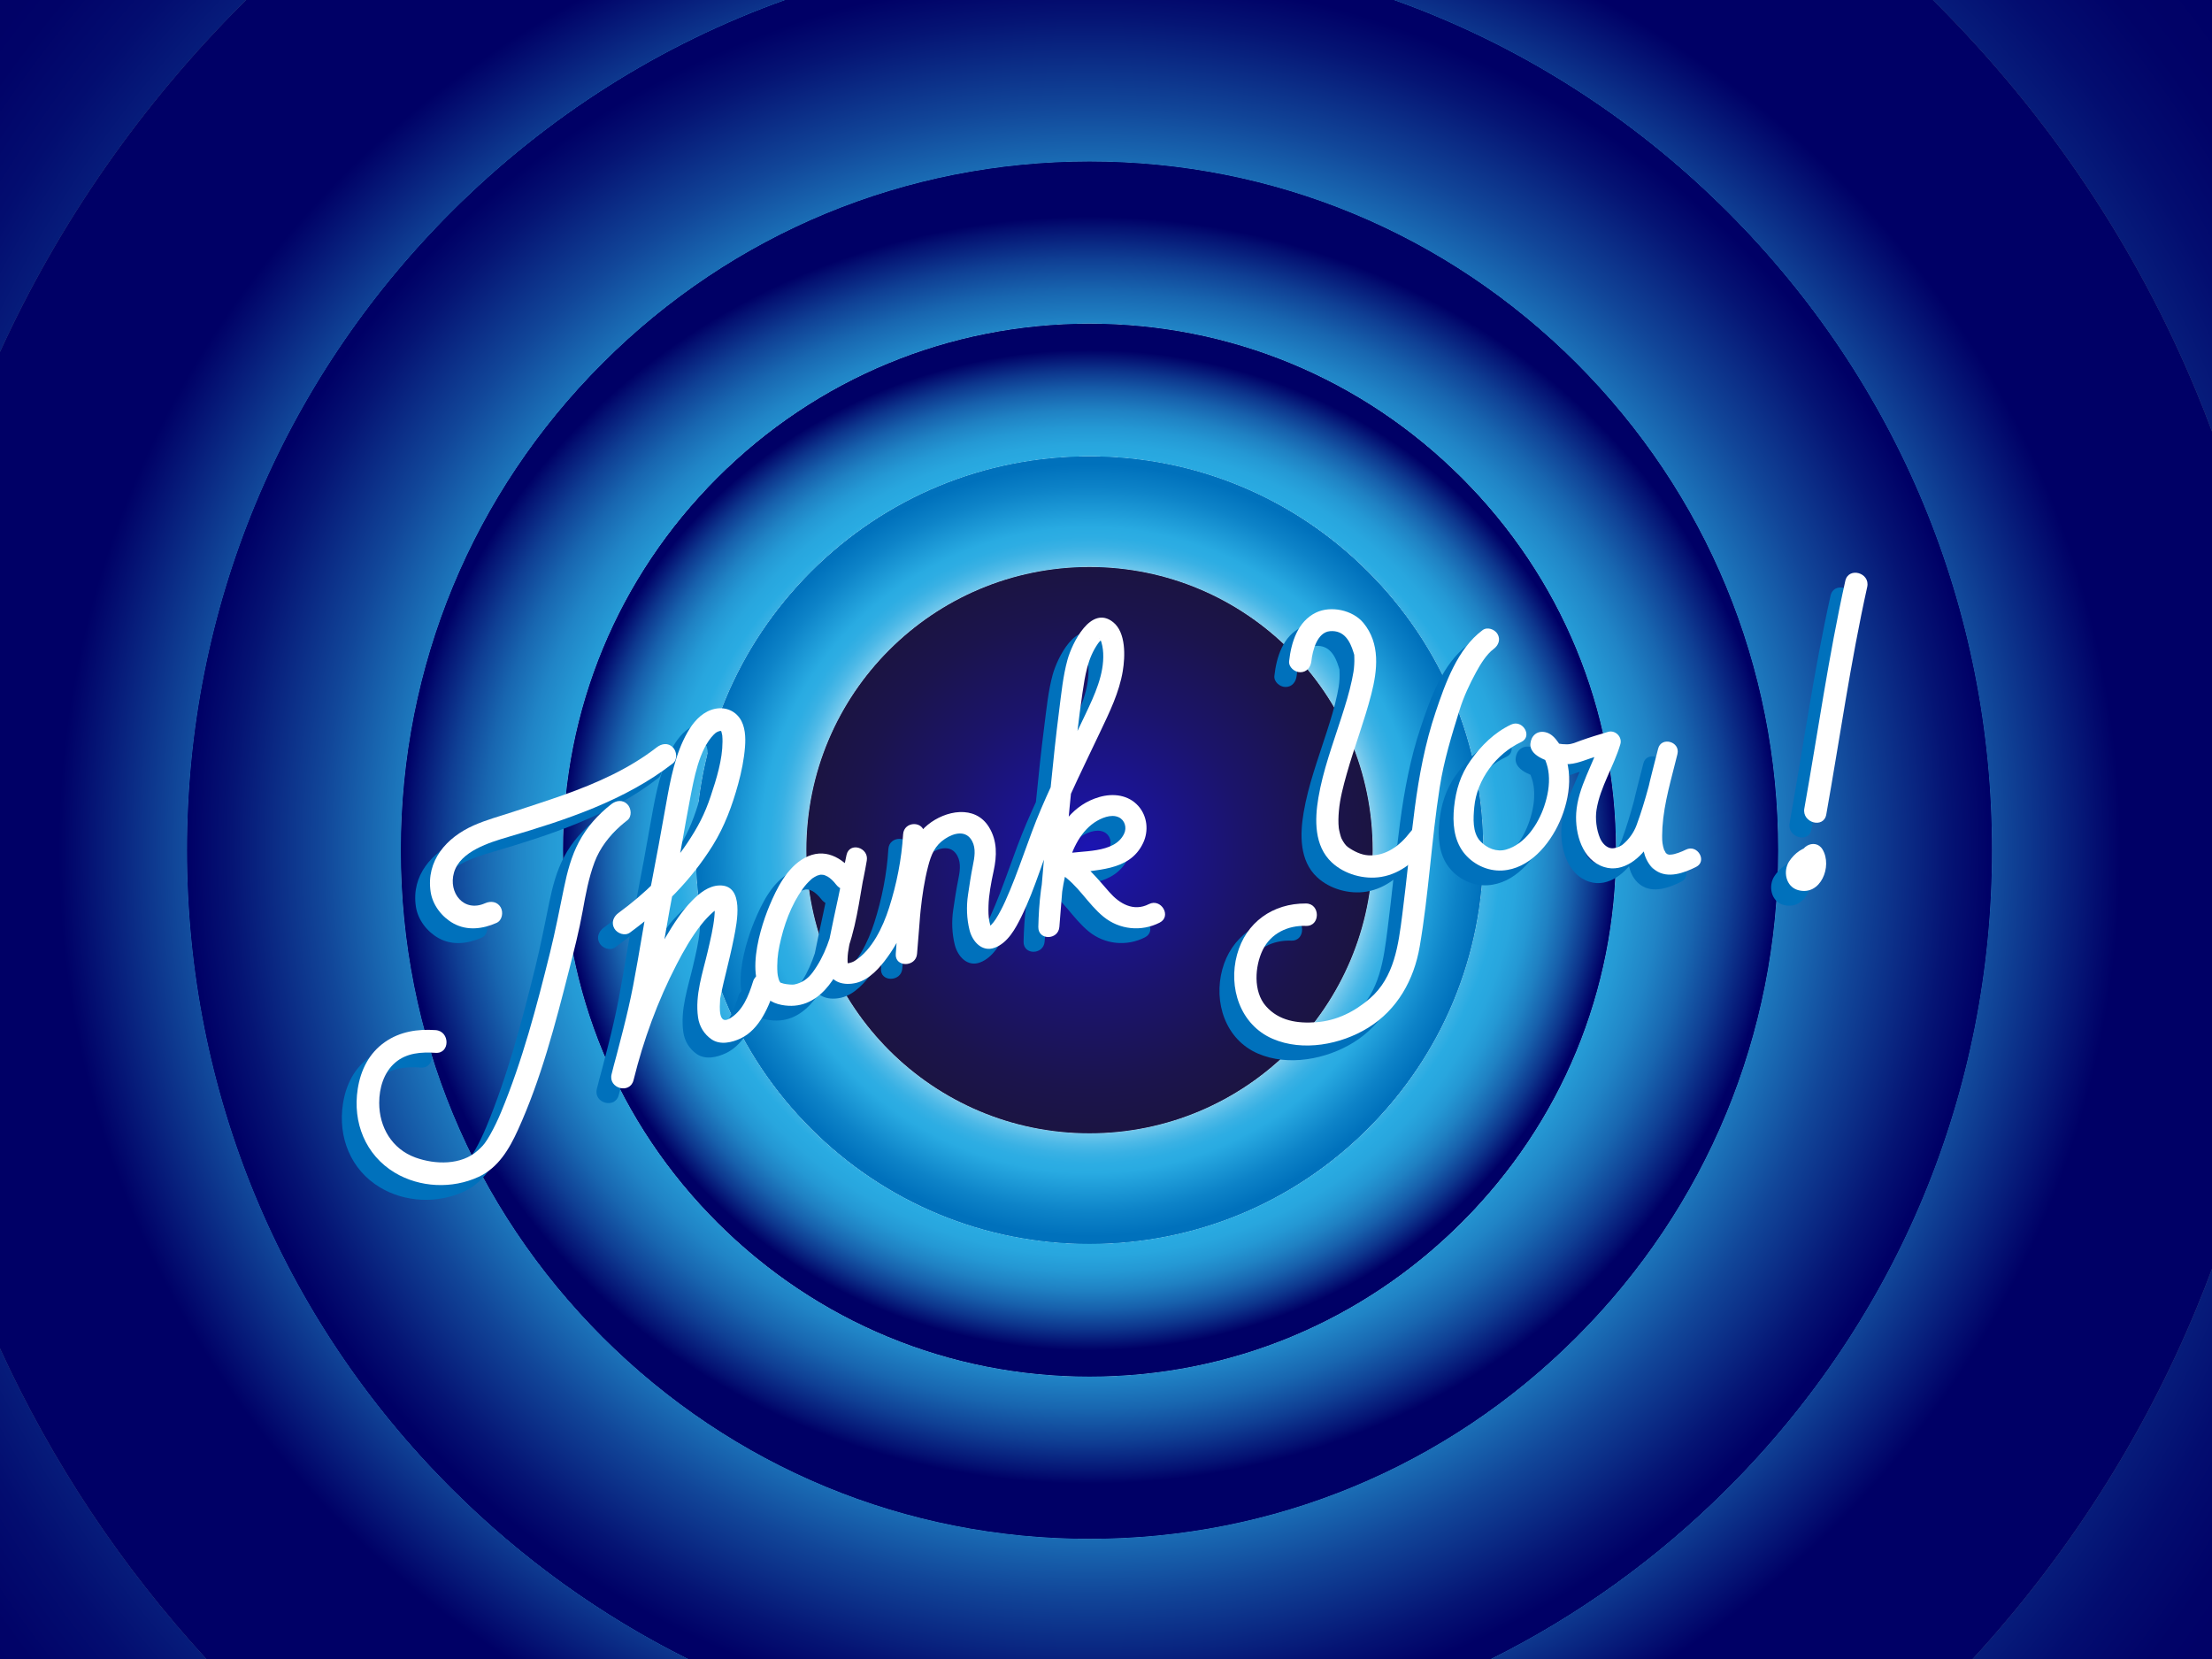 <?xml version="1.0" encoding="utf-8"?>
<!-- Generator: Adobe Illustrator 14.0.0, SVG Export Plug-In . SVG Version: 6.00 Build 43363)  -->
<!DOCTYPE svg PUBLIC "-//W3C//DTD SVG 1.1//EN" "http://www.w3.org/Graphics/SVG/1.1/DTD/svg11.dtd">
<svg version="1.1" xmlns="http://www.w3.org/2000/svg" xmlns:xlink="http://www.w3.org/1999/xlink" x="0px" y="0px" width="1500px"
	 height="1125px" viewBox="0 0 1500 1125" enable-background="new 0 0 1500 1125" xml:space="preserve">
<rect x="0" y="0" width="1500" height="1125" fill="#808080" stroke="none"/>
<g id="Layer_1">
	<g>
		<g>
			<radialGradient id="SVGID_1_" cx="738.819" cy="576.502" r="987.019" gradientUnits="userSpaceOnUse">
				<stop  offset="0" style="stop-color:#FFFFFF"/>
				<stop  offset="0.142" style="stop-color:#FCFEFF"/>
				<stop  offset="0.234" style="stop-color:#F4FBFD"/>
				<stop  offset="0.312" style="stop-color:#E5F5FB"/>
				<stop  offset="0.382" style="stop-color:#D0ECF9"/>
				<stop  offset="0.447" style="stop-color:#B4E2F5"/>
				<stop  offset="0.508" style="stop-color:#93D5F0"/>
				<stop  offset="0.566" style="stop-color:#6BC5EB"/>
				<stop  offset="0.62" style="stop-color:#3EB3E5"/>
				<stop  offset="0.642" style="stop-color:#29ABE2"/>
				<stop  offset="0.646" style="stop-color:#28A6DF"/>
				<stop  offset="0.686" style="stop-color:#1D7ABF"/>
				<stop  offset="0.728" style="stop-color:#1455A3"/>
				<stop  offset="0.772" style="stop-color:#0D368D"/>
				<stop  offset="0.817" style="stop-color:#071E7C"/>
				<stop  offset="0.865" style="stop-color:#030D70"/>
				<stop  offset="0.917" style="stop-color:#010368"/>
				<stop  offset="0.982" style="stop-color:#000066"/>
			</radialGradient>
			<path fill="url(#SVGID_1_)" d="M1500,860.249c-3.389,9.09-6.941,18.134-10.666,27.125
				c-36.307,87.653-87.279,167.433-151.733,237.626H1500V860.249z"/>
			<radialGradient id="SVGID_2_" cx="738.819" cy="576.502" r="987.019" gradientUnits="userSpaceOnUse">
				<stop  offset="0" style="stop-color:#FFFFFF"/>
				<stop  offset="0.142" style="stop-color:#FCFEFF"/>
				<stop  offset="0.234" style="stop-color:#F4FBFD"/>
				<stop  offset="0.312" style="stop-color:#E5F5FB"/>
				<stop  offset="0.382" style="stop-color:#D0ECF9"/>
				<stop  offset="0.447" style="stop-color:#B4E2F5"/>
				<stop  offset="0.508" style="stop-color:#93D5F0"/>
				<stop  offset="0.566" style="stop-color:#6BC5EB"/>
				<stop  offset="0.62" style="stop-color:#3EB3E5"/>
				<stop  offset="0.642" style="stop-color:#29ABE2"/>
				<stop  offset="0.646" style="stop-color:#28A6DF"/>
				<stop  offset="0.686" style="stop-color:#1D7ABF"/>
				<stop  offset="0.728" style="stop-color:#1455A3"/>
				<stop  offset="0.772" style="stop-color:#0D368D"/>
				<stop  offset="0.817" style="stop-color:#071E7C"/>
				<stop  offset="0.865" style="stop-color:#030D70"/>
				<stop  offset="0.917" style="stop-color:#010368"/>
				<stop  offset="0.982" style="stop-color:#000066"/>
			</radialGradient>
			<path fill="url(#SVGID_2_)" d="M166.981,0H0v238.779C40.141,150.961,95.429,71.524,164.635,2.318
				C165.413,1.54,166.201,0.774,166.981,0z"/>
			<radialGradient id="SVGID_3_" cx="738.819" cy="576.502" r="987.019" gradientUnits="userSpaceOnUse">
				<stop  offset="0" style="stop-color:#FFFFFF"/>
				<stop  offset="0.142" style="stop-color:#FCFEFF"/>
				<stop  offset="0.234" style="stop-color:#F4FBFD"/>
				<stop  offset="0.312" style="stop-color:#E5F5FB"/>
				<stop  offset="0.382" style="stop-color:#D0ECF9"/>
				<stop  offset="0.447" style="stop-color:#B4E2F5"/>
				<stop  offset="0.508" style="stop-color:#93D5F0"/>
				<stop  offset="0.566" style="stop-color:#6BC5EB"/>
				<stop  offset="0.62" style="stop-color:#3EB3E5"/>
				<stop  offset="0.642" style="stop-color:#29ABE2"/>
				<stop  offset="0.646" style="stop-color:#28A6DF"/>
				<stop  offset="0.686" style="stop-color:#1D7ABF"/>
				<stop  offset="0.728" style="stop-color:#1455A3"/>
				<stop  offset="0.772" style="stop-color:#0D368D"/>
				<stop  offset="0.817" style="stop-color:#071E7C"/>
				<stop  offset="0.865" style="stop-color:#030D70"/>
				<stop  offset="0.917" style="stop-color:#010368"/>
				<stop  offset="0.982" style="stop-color:#000066"/>
			</radialGradient>
			<path fill="url(#SVGID_3_)" d="M0,1125h140.039C82.228,1062.041,35.263,991.371,0,914.224V1125z"/>
			<radialGradient id="SVGID_4_" cx="738.819" cy="576.502" r="987.018" gradientUnits="userSpaceOnUse">
				<stop  offset="0" style="stop-color:#FFFFFF"/>
				<stop  offset="0.142" style="stop-color:#FCFEFF"/>
				<stop  offset="0.234" style="stop-color:#F4FBFD"/>
				<stop  offset="0.312" style="stop-color:#E5F5FB"/>
				<stop  offset="0.382" style="stop-color:#D0ECF9"/>
				<stop  offset="0.447" style="stop-color:#B4E2F5"/>
				<stop  offset="0.508" style="stop-color:#93D5F0"/>
				<stop  offset="0.566" style="stop-color:#6BC5EB"/>
				<stop  offset="0.62" style="stop-color:#3EB3E5"/>
				<stop  offset="0.642" style="stop-color:#29ABE2"/>
				<stop  offset="0.646" style="stop-color:#28A6DF"/>
				<stop  offset="0.686" style="stop-color:#1D7ABF"/>
				<stop  offset="0.728" style="stop-color:#1455A3"/>
				<stop  offset="0.772" style="stop-color:#0D368D"/>
				<stop  offset="0.817" style="stop-color:#071E7C"/>
				<stop  offset="0.865" style="stop-color:#030D70"/>
				<stop  offset="0.917" style="stop-color:#010368"/>
				<stop  offset="0.982" style="stop-color:#000066"/>
			</radialGradient>
			<path fill="url(#SVGID_4_)" d="M1489.334,265.629c3.725,8.992,7.277,18.035,10.666,27.125V0h-189.343
				c0.779,0.773,1.565,1.538,2.343,2.315C1389.195,78.511,1448.522,167.102,1489.334,265.629z"/>
			<radialGradient id="SVGID_5_" cx="738.819" cy="576.502" r="987.019" gradientUnits="userSpaceOnUse">
				<stop  offset="0" style="stop-color:#FFFFFF"/>
				<stop  offset="0.142" style="stop-color:#FCFEFF"/>
				<stop  offset="0.234" style="stop-color:#F4FBFD"/>
				<stop  offset="0.312" style="stop-color:#E5F5FB"/>
				<stop  offset="0.382" style="stop-color:#D0ECF9"/>
				<stop  offset="0.447" style="stop-color:#B4E2F5"/>
				<stop  offset="0.508" style="stop-color:#93D5F0"/>
				<stop  offset="0.566" style="stop-color:#6BC5EB"/>
				<stop  offset="0.62" style="stop-color:#3EB3E5"/>
				<stop  offset="0.642" style="stop-color:#29ABE2"/>
				<stop  offset="0.646" style="stop-color:#28A6DF"/>
				<stop  offset="0.686" style="stop-color:#1D7ABF"/>
				<stop  offset="0.728" style="stop-color:#1455A3"/>
				<stop  offset="0.772" style="stop-color:#0D368D"/>
				<stop  offset="0.817" style="stop-color:#071E7C"/>
				<stop  offset="0.865" style="stop-color:#030D70"/>
				<stop  offset="0.917" style="stop-color:#010368"/>
				<stop  offset="0.982" style="stop-color:#000066"/>
			</radialGradient>
			<path fill="url(#SVGID_5_)" d="M1500,860.249V292.754c-3.389-9.09-6.941-18.134-10.666-27.125
				C1448.522,167.102,1389.195,78.511,1313,2.315c-0.777-0.777-1.563-1.542-2.343-2.315H945.232
				c84.152,30.066,161.284,78.674,226.348,143.737c115.597,115.598,179.258,269.29,179.258,432.765
				c0,163.475-63.661,317.166-179.255,432.762c-47.701,47.7-101.893,86.547-160.577,115.736h326.595
				c64.454-70.193,115.427-149.973,151.733-237.626C1493.059,878.383,1496.611,869.339,1500,860.249z"/>
			
				<radialGradient id="SVGID_6_" cx="738.819" cy="576.502" r="812.019" gradientTransform="matrix(1 0 0 0.95 0 28.825)" gradientUnits="userSpaceOnUse">
				<stop  offset="0" style="stop-color:#FFFFFF"/>
				<stop  offset="0.134" style="stop-color:#FCFEFF"/>
				<stop  offset="0.221" style="stop-color:#F4FBFD"/>
				<stop  offset="0.295" style="stop-color:#E5F5FB"/>
				<stop  offset="0.361" style="stop-color:#D0ECF9"/>
				<stop  offset="0.422" style="stop-color:#B4E2F5"/>
				<stop  offset="0.479" style="stop-color:#93D5F0"/>
				<stop  offset="0.534" style="stop-color:#6BC5EB"/>
				<stop  offset="0.585" style="stop-color:#3EB3E5"/>
				<stop  offset="0.606" style="stop-color:#29ABE2"/>
				<stop  offset="0.654" style="stop-color:#2390CF"/>
				<stop  offset="0.756" style="stop-color:#124C9D"/>
				<stop  offset="0.861" style="stop-color:#000066"/>
			</radialGradient>
			<path fill="url(#SVGID_6_)" d="M1500,860.249V292.754c-3.389-9.09-6.941-18.134-10.666-27.125
				C1448.522,167.102,1389.195,78.511,1313,2.315c-0.777-0.777-1.563-1.542-2.343-2.315H945.232
				c84.152,30.066,161.284,78.674,226.348,143.737c115.597,115.598,179.258,269.29,179.258,432.765
				c0,163.475-63.661,317.166-179.255,432.762c-47.701,47.7-101.893,86.547-160.577,115.736h326.595
				c64.454-70.193,115.427-149.973,151.733-237.626C1493.059,878.383,1496.611,869.339,1500,860.249z"/>
			<radialGradient id="SVGID_7_" cx="738.819" cy="576.502" r="987.019" gradientUnits="userSpaceOnUse">
				<stop  offset="0" style="stop-color:#FFFFFF"/>
				<stop  offset="0.142" style="stop-color:#FCFEFF"/>
				<stop  offset="0.234" style="stop-color:#F4FBFD"/>
				<stop  offset="0.312" style="stop-color:#E5F5FB"/>
				<stop  offset="0.382" style="stop-color:#D0ECF9"/>
				<stop  offset="0.447" style="stop-color:#B4E2F5"/>
				<stop  offset="0.508" style="stop-color:#93D5F0"/>
				<stop  offset="0.566" style="stop-color:#6BC5EB"/>
				<stop  offset="0.62" style="stop-color:#3EB3E5"/>
				<stop  offset="0.642" style="stop-color:#29ABE2"/>
				<stop  offset="0.646" style="stop-color:#28A6DF"/>
				<stop  offset="0.686" style="stop-color:#1D7ABF"/>
				<stop  offset="0.728" style="stop-color:#1455A3"/>
				<stop  offset="0.772" style="stop-color:#0D368D"/>
				<stop  offset="0.817" style="stop-color:#071E7C"/>
				<stop  offset="0.865" style="stop-color:#030D70"/>
				<stop  offset="0.917" style="stop-color:#010368"/>
				<stop  offset="0.982" style="stop-color:#000066"/>
			</radialGradient>
			<path fill="url(#SVGID_7_)" d="M126.8,576.502c0-163.477,63.661-317.168,179.256-432.763C371.12,78.676,448.252,30.066,532.405,0
				H166.981c-0.78,0.774-1.568,1.54-2.346,2.318C95.429,71.524,40.141,150.961,0,238.779v675.444
				C35.263,991.371,82.228,1062.041,140.039,1125h326.594c-58.684-29.189-112.875-68.035-160.575-115.734
				C190.461,893.669,126.8,739.978,126.8,576.502z"/>
			
				<radialGradient id="SVGID_8_" cx="738.819" cy="576.502" r="812.019" gradientTransform="matrix(1 0 0 0.95 0 28.825)" gradientUnits="userSpaceOnUse">
				<stop  offset="0" style="stop-color:#FFFFFF"/>
				<stop  offset="0.134" style="stop-color:#FCFEFF"/>
				<stop  offset="0.221" style="stop-color:#F4FBFD"/>
				<stop  offset="0.295" style="stop-color:#E5F5FB"/>
				<stop  offset="0.361" style="stop-color:#D0ECF9"/>
				<stop  offset="0.422" style="stop-color:#B4E2F5"/>
				<stop  offset="0.479" style="stop-color:#93D5F0"/>
				<stop  offset="0.534" style="stop-color:#6BC5EB"/>
				<stop  offset="0.585" style="stop-color:#3EB3E5"/>
				<stop  offset="0.606" style="stop-color:#29ABE2"/>
				<stop  offset="0.654" style="stop-color:#2390CF"/>
				<stop  offset="0.756" style="stop-color:#124C9D"/>
				<stop  offset="0.861" style="stop-color:#000066"/>
			</radialGradient>
			<path fill="url(#SVGID_8_)" d="M126.8,576.502c0-163.477,63.661-317.168,179.256-432.763C371.12,78.676,448.252,30.066,532.405,0
				H166.981c-0.78,0.774-1.568,1.54-2.346,2.318C95.429,71.524,40.141,150.961,0,238.779v675.444
				C35.263,991.371,82.228,1062.041,140.039,1125h326.594c-58.684-29.189-112.875-68.035-160.575-115.734
				C190.461,893.669,126.8,739.978,126.8,576.502z"/>
			<radialGradient id="SVGID_9_" cx="738.819" cy="576.502" r="987.019" gradientUnits="userSpaceOnUse">
				<stop  offset="0" style="stop-color:#FFFFFF"/>
				<stop  offset="0.142" style="stop-color:#FCFEFF"/>
				<stop  offset="0.234" style="stop-color:#F4FBFD"/>
				<stop  offset="0.312" style="stop-color:#E5F5FB"/>
				<stop  offset="0.382" style="stop-color:#D0ECF9"/>
				<stop  offset="0.447" style="stop-color:#B4E2F5"/>
				<stop  offset="0.508" style="stop-color:#93D5F0"/>
				<stop  offset="0.566" style="stop-color:#6BC5EB"/>
				<stop  offset="0.62" style="stop-color:#3EB3E5"/>
				<stop  offset="0.642" style="stop-color:#29ABE2"/>
				<stop  offset="0.646" style="stop-color:#28A6DF"/>
				<stop  offset="0.686" style="stop-color:#1D7ABF"/>
				<stop  offset="0.728" style="stop-color:#1455A3"/>
				<stop  offset="0.772" style="stop-color:#0D368D"/>
				<stop  offset="0.817" style="stop-color:#071E7C"/>
				<stop  offset="0.865" style="stop-color:#030D70"/>
				<stop  offset="0.917" style="stop-color:#010368"/>
				<stop  offset="0.982" style="stop-color:#000066"/>
			</radialGradient>
			<path fill="url(#SVGID_9_)" d="M1350.838,576.502c0-163.475-63.661-317.167-179.258-432.765
				C1106.517,78.674,1029.385,30.066,945.232,0H532.405C448.252,30.066,371.12,78.676,306.057,143.739
				C190.461,259.334,126.8,413.025,126.8,576.502c0,163.476,63.661,317.167,179.257,432.764
				c47.7,47.699,101.891,86.545,160.575,115.734h544.373c58.685-29.189,112.876-68.036,160.577-115.736
				C1287.177,893.668,1350.838,739.977,1350.838,576.502z M738.819,1043.521c-124.744,0-242.022-48.578-330.231-136.786
				C320.379,818.525,271.8,701.246,271.8,576.502c0-124.746,48.579-242.024,136.787-330.232
				c88.208-88.208,205.487-136.787,330.232-136.787c124.745,0,242.023,48.578,330.232,136.786
				c88.209,88.21,136.787,205.489,136.787,330.234c0,124.744-48.578,242.022-136.786,330.231
				C980.842,994.942,863.563,1043.521,738.819,1043.521z"/>
			
				<radialGradient id="SVGID_10_" cx="738.819" cy="576.502" r="812.019" gradientTransform="matrix(1 0 0 0.95 0 28.825)" gradientUnits="userSpaceOnUse">
				<stop  offset="0" style="stop-color:#FFFFFF"/>
				<stop  offset="0.134" style="stop-color:#FCFEFF"/>
				<stop  offset="0.221" style="stop-color:#F4FBFD"/>
				<stop  offset="0.295" style="stop-color:#E5F5FB"/>
				<stop  offset="0.361" style="stop-color:#D0ECF9"/>
				<stop  offset="0.422" style="stop-color:#B4E2F5"/>
				<stop  offset="0.479" style="stop-color:#93D5F0"/>
				<stop  offset="0.534" style="stop-color:#6BC5EB"/>
				<stop  offset="0.585" style="stop-color:#3EB3E5"/>
				<stop  offset="0.606" style="stop-color:#29ABE2"/>
				<stop  offset="0.654" style="stop-color:#2390CF"/>
				<stop  offset="0.756" style="stop-color:#124C9D"/>
				<stop  offset="0.861" style="stop-color:#000066"/>
			</radialGradient>
			<path fill="url(#SVGID_10_)" d="M1350.838,576.502c0-163.475-63.661-317.167-179.258-432.765
				C1106.517,78.674,1029.385,30.066,945.232,0H532.405C448.252,30.066,371.12,78.676,306.057,143.739
				C190.461,259.334,126.8,413.025,126.8,576.502c0,163.476,63.661,317.167,179.257,432.764
				c47.7,47.699,101.891,86.545,160.575,115.734h544.373c58.685-29.189,112.876-68.036,160.577-115.736
				C1287.177,893.668,1350.838,739.977,1350.838,576.502z M738.819,1043.521c-124.744,0-242.022-48.578-330.231-136.786
				C320.379,818.525,271.8,701.246,271.8,576.502c0-124.746,48.579-242.024,136.787-330.232
				c88.208-88.208,205.487-136.787,330.232-136.787c124.745,0,242.023,48.578,330.232,136.786
				c88.209,88.21,136.787,205.489,136.787,330.234c0,124.744-48.578,242.022-136.786,330.231
				C980.842,994.942,863.563,1043.521,738.819,1043.521z"/>
			
				<radialGradient id="SVGID_11_" cx="738.819" cy="576.502" r="612.019" gradientTransform="matrix(1 0 0 0.97 0 17.295)" gradientUnits="userSpaceOnUse">
				<stop  offset="0" style="stop-color:#FFFFFF"/>
				<stop  offset="0.15" style="stop-color:#FCFEFF"/>
				<stop  offset="0.248" style="stop-color:#F4FBFD"/>
				<stop  offset="0.33" style="stop-color:#E5F5FB"/>
				<stop  offset="0.404" style="stop-color:#D0ECF9"/>
				<stop  offset="0.472" style="stop-color:#B4E2F5"/>
				<stop  offset="0.537" style="stop-color:#93D5F0"/>
				<stop  offset="0.598" style="stop-color:#6BC5EB"/>
				<stop  offset="0.655" style="stop-color:#3EB3E5"/>
				<stop  offset="0.679" style="stop-color:#29ABE2"/>
				<stop  offset="0.711" style="stop-color:#2498D4"/>
				<stop  offset="0.851" style="stop-color:#114699"/>
				<stop  offset="0.951" style="stop-color:#051474"/>
				<stop  offset="1" style="stop-color:#000066"/>
			</radialGradient>
			<path fill="url(#SVGID_11_)" d="M1350.838,576.502c0-163.475-63.661-317.167-179.258-432.765
				C1106.517,78.674,1029.385,30.066,945.232,0H532.405C448.252,30.066,371.12,78.676,306.057,143.739
				C190.461,259.334,126.8,413.025,126.8,576.502c0,163.476,63.661,317.167,179.257,432.764
				c47.7,47.699,101.891,86.545,160.575,115.734h544.373c58.685-29.189,112.876-68.036,160.577-115.736
				C1287.177,893.668,1350.838,739.977,1350.838,576.502z M738.819,1043.521c-124.744,0-242.022-48.578-330.231-136.786
				C320.379,818.525,271.8,701.246,271.8,576.502c0-124.746,48.579-242.024,136.787-330.232
				c88.208-88.208,205.487-136.787,330.232-136.787c124.745,0,242.023,48.578,330.232,136.786
				c88.209,88.21,136.787,205.489,136.787,330.234c0,124.744-48.578,242.022-136.786,330.231
				C980.842,994.942,863.563,1043.521,738.819,1043.521z"/>
			<radialGradient id="SVGID_12_" cx="738.819" cy="576.502" r="987.019" gradientUnits="userSpaceOnUse">
				<stop  offset="0" style="stop-color:#FFFFFF"/>
				<stop  offset="0.142" style="stop-color:#FCFEFF"/>
				<stop  offset="0.234" style="stop-color:#F4FBFD"/>
				<stop  offset="0.312" style="stop-color:#E5F5FB"/>
				<stop  offset="0.382" style="stop-color:#D0ECF9"/>
				<stop  offset="0.447" style="stop-color:#B4E2F5"/>
				<stop  offset="0.508" style="stop-color:#93D5F0"/>
				<stop  offset="0.566" style="stop-color:#6BC5EB"/>
				<stop  offset="0.62" style="stop-color:#3EB3E5"/>
				<stop  offset="0.642" style="stop-color:#29ABE2"/>
				<stop  offset="0.646" style="stop-color:#28A6DF"/>
				<stop  offset="0.686" style="stop-color:#1D7ABF"/>
				<stop  offset="0.728" style="stop-color:#1455A3"/>
				<stop  offset="0.772" style="stop-color:#0D368D"/>
				<stop  offset="0.817" style="stop-color:#071E7C"/>
				<stop  offset="0.865" style="stop-color:#030D70"/>
				<stop  offset="0.917" style="stop-color:#010368"/>
				<stop  offset="0.982" style="stop-color:#000066"/>
			</radialGradient>
			<path fill="url(#SVGID_12_)" d="M1069.051,246.268c-88.209-88.208-205.487-136.786-330.232-136.786
				c-124.745,0-242.024,48.579-330.232,136.787C320.379,334.478,271.8,451.756,271.8,576.502
				c0,124.744,48.579,242.023,136.787,330.232c88.209,88.208,205.488,136.786,330.231,136.786s242.023-48.578,330.233-136.787
				c88.208-88.209,136.786-205.487,136.786-330.231C1205.838,451.757,1157.26,334.479,1069.051,246.268z M991.27,828.952
				c-67.434,67.433-157.089,104.568-252.451,104.568c-95.362,0-185.018-37.137-252.45-104.568
				C418.937,761.52,381.8,671.864,381.8,576.502c0-95.363,37.136-185.019,104.568-252.451
				c67.432-67.432,157.087-104.569,252.45-104.569c95.363,0,185.018,37.136,252.451,104.568
				c67.432,67.433,104.568,157.088,104.568,252.452C1095.838,671.865,1058.701,761.52,991.27,828.952z"/>
			
				<radialGradient id="SVGID_13_" cx="738.819" cy="576.502" r="812.019" gradientTransform="matrix(1 0 0 0.95 0 28.825)" gradientUnits="userSpaceOnUse">
				<stop  offset="0" style="stop-color:#FFFFFF"/>
				<stop  offset="0.134" style="stop-color:#FCFEFF"/>
				<stop  offset="0.221" style="stop-color:#F4FBFD"/>
				<stop  offset="0.295" style="stop-color:#E5F5FB"/>
				<stop  offset="0.361" style="stop-color:#D0ECF9"/>
				<stop  offset="0.422" style="stop-color:#B4E2F5"/>
				<stop  offset="0.479" style="stop-color:#93D5F0"/>
				<stop  offset="0.534" style="stop-color:#6BC5EB"/>
				<stop  offset="0.585" style="stop-color:#3EB3E5"/>
				<stop  offset="0.606" style="stop-color:#29ABE2"/>
				<stop  offset="0.654" style="stop-color:#2390CF"/>
				<stop  offset="0.756" style="stop-color:#124C9D"/>
				<stop  offset="0.861" style="stop-color:#000066"/>
			</radialGradient>
			<path fill="url(#SVGID_13_)" d="M1069.051,246.268c-88.209-88.208-205.487-136.786-330.232-136.786
				c-124.745,0-242.024,48.579-330.232,136.787C320.379,334.478,271.8,451.756,271.8,576.502
				c0,124.744,48.579,242.023,136.787,330.232c88.209,88.208,205.488,136.786,330.231,136.786s242.023-48.578,330.233-136.787
				c88.208-88.209,136.786-205.487,136.786-330.231C1205.838,451.757,1157.26,334.479,1069.051,246.268z M991.27,828.952
				c-67.434,67.433-157.089,104.568-252.451,104.568c-95.362,0-185.018-37.137-252.45-104.568
				C418.937,761.52,381.8,671.864,381.8,576.502c0-95.363,37.136-185.019,104.568-252.451
				c67.432-67.432,157.087-104.569,252.45-104.569c95.363,0,185.018,37.136,252.451,104.568
				c67.432,67.433,104.568,157.088,104.568,252.452C1095.838,671.865,1058.701,761.52,991.27,828.952z"/>
			
				<radialGradient id="SVGID_14_" cx="738.819" cy="576.502" r="612.019" gradientTransform="matrix(1 0 0 0.97 0 17.295)" gradientUnits="userSpaceOnUse">
				<stop  offset="0" style="stop-color:#FFFFFF"/>
				<stop  offset="0.15" style="stop-color:#FCFEFF"/>
				<stop  offset="0.248" style="stop-color:#F4FBFD"/>
				<stop  offset="0.33" style="stop-color:#E5F5FB"/>
				<stop  offset="0.404" style="stop-color:#D0ECF9"/>
				<stop  offset="0.472" style="stop-color:#B4E2F5"/>
				<stop  offset="0.537" style="stop-color:#93D5F0"/>
				<stop  offset="0.598" style="stop-color:#6BC5EB"/>
				<stop  offset="0.655" style="stop-color:#3EB3E5"/>
				<stop  offset="0.679" style="stop-color:#29ABE2"/>
				<stop  offset="0.711" style="stop-color:#2498D4"/>
				<stop  offset="0.851" style="stop-color:#114699"/>
				<stop  offset="0.951" style="stop-color:#051474"/>
				<stop  offset="1" style="stop-color:#000066"/>
			</radialGradient>
			<path fill="url(#SVGID_14_)" d="M1069.051,246.268c-88.209-88.208-205.487-136.786-330.232-136.786
				c-124.745,0-242.024,48.579-330.232,136.787C320.379,334.478,271.8,451.756,271.8,576.502
				c0,124.744,48.579,242.023,136.787,330.232c88.209,88.208,205.488,136.786,330.231,136.786s242.023-48.578,330.233-136.787
				c88.208-88.209,136.786-205.487,136.786-330.231C1205.838,451.757,1157.26,334.479,1069.051,246.268z M991.27,828.952
				c-67.434,67.433-157.089,104.568-252.451,104.568c-95.362,0-185.018-37.137-252.45-104.568
				C418.937,761.52,381.8,671.864,381.8,576.502c0-95.363,37.136-185.019,104.568-252.451
				c67.432-67.432,157.087-104.569,252.45-104.569c95.363,0,185.018,37.136,252.451,104.568
				c67.432,67.433,104.568,157.088,104.568,252.452C1095.838,671.865,1058.701,761.52,991.27,828.952z"/>
			
				<radialGradient id="SVGID_15_" cx="738.819" cy="576.502" r="467.019" gradientTransform="matrix(1 0 0 0.92 0 46.12)" gradientUnits="userSpaceOnUse">
				<stop  offset="0" style="stop-color:#FFFFFF"/>
				<stop  offset="0.153" style="stop-color:#FCFEFF"/>
				<stop  offset="0.252" style="stop-color:#F4FBFD"/>
				<stop  offset="0.336" style="stop-color:#E5F5FB"/>
				<stop  offset="0.411" style="stop-color:#D0ECF9"/>
				<stop  offset="0.481" style="stop-color:#B4E2F5"/>
				<stop  offset="0.546" style="stop-color:#93D5F0"/>
				<stop  offset="0.608" style="stop-color:#6BC5EB"/>
				<stop  offset="0.666" style="stop-color:#3EB3E5"/>
				<stop  offset="0.691" style="stop-color:#29ABE2"/>
				<stop  offset="0.735" style="stop-color:#28A7DF"/>
				<stop  offset="0.782" style="stop-color:#259AD5"/>
				<stop  offset="0.832" style="stop-color:#2084C6"/>
				<stop  offset="0.882" style="stop-color:#1866B0"/>
				<stop  offset="0.933" style="stop-color:#0F3F94"/>
				<stop  offset="0.984" style="stop-color:#041172"/>
				<stop  offset="1" style="stop-color:#000066"/>
			</radialGradient>
			<path fill="url(#SVGID_15_)" d="M1069.051,246.268c-88.209-88.208-205.487-136.786-330.232-136.786
				c-124.745,0-242.024,48.579-330.232,136.787C320.379,334.478,271.8,451.756,271.8,576.502
				c0,124.744,48.579,242.023,136.787,330.232c88.209,88.208,205.488,136.786,330.231,136.786s242.023-48.578,330.233-136.787
				c88.208-88.209,136.786-205.487,136.786-330.231C1205.838,451.757,1157.26,334.479,1069.051,246.268z M991.27,828.952
				c-67.434,67.433-157.089,104.568-252.451,104.568c-95.362,0-185.018-37.137-252.45-104.568
				C418.937,761.52,381.8,671.864,381.8,576.502c0-95.363,37.136-185.019,104.568-252.451
				c67.432-67.432,157.087-104.569,252.45-104.569c95.363,0,185.018,37.136,252.451,104.568
				c67.432,67.433,104.568,157.088,104.568,252.452C1095.838,671.865,1058.701,761.52,991.27,828.952z"/>
			<radialGradient id="SVGID_16_" cx="738.819" cy="576.502" r="987.019" gradientUnits="userSpaceOnUse">
				<stop  offset="0" style="stop-color:#FFFFFF"/>
				<stop  offset="0.142" style="stop-color:#FCFEFF"/>
				<stop  offset="0.234" style="stop-color:#F4FBFD"/>
				<stop  offset="0.312" style="stop-color:#E5F5FB"/>
				<stop  offset="0.382" style="stop-color:#D0ECF9"/>
				<stop  offset="0.447" style="stop-color:#B4E2F5"/>
				<stop  offset="0.508" style="stop-color:#93D5F0"/>
				<stop  offset="0.566" style="stop-color:#6BC5EB"/>
				<stop  offset="0.62" style="stop-color:#3EB3E5"/>
				<stop  offset="0.642" style="stop-color:#29ABE2"/>
				<stop  offset="0.646" style="stop-color:#28A6DF"/>
				<stop  offset="0.686" style="stop-color:#1D7ABF"/>
				<stop  offset="0.728" style="stop-color:#1455A3"/>
				<stop  offset="0.772" style="stop-color:#0D368D"/>
				<stop  offset="0.817" style="stop-color:#071E7C"/>
				<stop  offset="0.865" style="stop-color:#030D70"/>
				<stop  offset="0.917" style="stop-color:#010368"/>
				<stop  offset="0.982" style="stop-color:#000066"/>
			</radialGradient>
			<path fill="url(#SVGID_16_)" d="M991.27,324.05c-67.433-67.432-157.088-104.568-252.451-104.568
				c-95.363,0-185.019,37.137-252.45,104.569C418.937,391.483,381.8,481.139,381.8,576.502c0,95.362,37.136,185.018,104.568,252.45
				c67.433,67.432,157.088,104.568,252.45,104.568c95.362,0,185.017-37.136,252.451-104.568
				c67.432-67.433,104.568-157.087,104.568-252.45C1095.838,481.138,1058.701,391.483,991.27,324.05z M927.63,765.313
				c-50.434,50.433-117.487,78.208-188.811,78.208c-71.323,0-138.377-27.775-188.811-78.208
				C499.575,714.879,471.8,647.824,471.8,576.502c0-71.324,27.775-138.378,78.208-188.811
				c50.433-50.434,117.487-78.208,188.811-78.208c71.324,0,138.377,27.775,188.811,78.208
				c50.434,50.434,78.208,117.488,78.208,188.812C1005.838,647.825,978.063,714.879,927.63,765.313z"/>
			
				<radialGradient id="SVGID_17_" cx="738.819" cy="576.502" r="812.019" gradientTransform="matrix(1 0 0 0.95 0 28.825)" gradientUnits="userSpaceOnUse">
				<stop  offset="0" style="stop-color:#FFFFFF"/>
				<stop  offset="0.134" style="stop-color:#FCFEFF"/>
				<stop  offset="0.221" style="stop-color:#F4FBFD"/>
				<stop  offset="0.295" style="stop-color:#E5F5FB"/>
				<stop  offset="0.361" style="stop-color:#D0ECF9"/>
				<stop  offset="0.422" style="stop-color:#B4E2F5"/>
				<stop  offset="0.479" style="stop-color:#93D5F0"/>
				<stop  offset="0.534" style="stop-color:#6BC5EB"/>
				<stop  offset="0.585" style="stop-color:#3EB3E5"/>
				<stop  offset="0.606" style="stop-color:#29ABE2"/>
				<stop  offset="0.654" style="stop-color:#2390CF"/>
				<stop  offset="0.756" style="stop-color:#124C9D"/>
				<stop  offset="0.861" style="stop-color:#000066"/>
			</radialGradient>
			<path fill="url(#SVGID_17_)" d="M991.27,324.05c-67.433-67.432-157.088-104.568-252.451-104.568
				c-95.363,0-185.019,37.137-252.45,104.569C418.937,391.483,381.8,481.139,381.8,576.502c0,95.362,37.136,185.018,104.568,252.45
				c67.433,67.432,157.088,104.568,252.45,104.568c95.362,0,185.017-37.136,252.451-104.568
				c67.432-67.433,104.568-157.087,104.568-252.45C1095.838,481.138,1058.701,391.483,991.27,324.05z M927.63,765.313
				c-50.434,50.433-117.487,78.208-188.811,78.208c-71.323,0-138.377-27.775-188.811-78.208
				C499.575,714.879,471.8,647.824,471.8,576.502c0-71.324,27.775-138.378,78.208-188.811
				c50.433-50.434,117.487-78.208,188.811-78.208c71.324,0,138.377,27.775,188.811,78.208
				c50.434,50.434,78.208,117.488,78.208,188.812C1005.838,647.825,978.063,714.879,927.63,765.313z"/>
			
				<radialGradient id="SVGID_18_" cx="738.819" cy="576.502" r="612.019" gradientTransform="matrix(1 0 0 0.97 0 17.295)" gradientUnits="userSpaceOnUse">
				<stop  offset="0" style="stop-color:#FFFFFF"/>
				<stop  offset="0.15" style="stop-color:#FCFEFF"/>
				<stop  offset="0.248" style="stop-color:#F4FBFD"/>
				<stop  offset="0.33" style="stop-color:#E5F5FB"/>
				<stop  offset="0.404" style="stop-color:#D0ECF9"/>
				<stop  offset="0.472" style="stop-color:#B4E2F5"/>
				<stop  offset="0.537" style="stop-color:#93D5F0"/>
				<stop  offset="0.598" style="stop-color:#6BC5EB"/>
				<stop  offset="0.655" style="stop-color:#3EB3E5"/>
				<stop  offset="0.679" style="stop-color:#29ABE2"/>
				<stop  offset="0.711" style="stop-color:#2498D4"/>
				<stop  offset="0.851" style="stop-color:#114699"/>
				<stop  offset="0.951" style="stop-color:#051474"/>
				<stop  offset="1" style="stop-color:#000066"/>
			</radialGradient>
			<path fill="url(#SVGID_18_)" d="M991.27,324.05c-67.433-67.432-157.088-104.568-252.451-104.568
				c-95.363,0-185.019,37.137-252.45,104.569C418.937,391.483,381.8,481.139,381.8,576.502c0,95.362,37.136,185.018,104.568,252.45
				c67.433,67.432,157.088,104.568,252.45,104.568c95.362,0,185.017-37.136,252.451-104.568
				c67.432-67.433,104.568-157.087,104.568-252.45C1095.838,481.138,1058.701,391.483,991.27,324.05z M927.63,765.313
				c-50.434,50.433-117.487,78.208-188.811,78.208c-71.323,0-138.377-27.775-188.811-78.208
				C499.575,714.879,471.8,647.824,471.8,576.502c0-71.324,27.775-138.378,78.208-188.811
				c50.433-50.434,117.487-78.208,188.811-78.208c71.324,0,138.377,27.775,188.811,78.208
				c50.434,50.434,78.208,117.488,78.208,188.812C1005.838,647.825,978.063,714.879,927.63,765.313z"/>
			
				<radialGradient id="SVGID_19_" cx="738.819" cy="576.502" r="467.019" gradientTransform="matrix(1 0 0 0.92 0 46.12)" gradientUnits="userSpaceOnUse">
				<stop  offset="0" style="stop-color:#FFFFFF"/>
				<stop  offset="0.153" style="stop-color:#FCFEFF"/>
				<stop  offset="0.252" style="stop-color:#F4FBFD"/>
				<stop  offset="0.336" style="stop-color:#E5F5FB"/>
				<stop  offset="0.411" style="stop-color:#D0ECF9"/>
				<stop  offset="0.481" style="stop-color:#B4E2F5"/>
				<stop  offset="0.546" style="stop-color:#93D5F0"/>
				<stop  offset="0.608" style="stop-color:#6BC5EB"/>
				<stop  offset="0.666" style="stop-color:#3EB3E5"/>
				<stop  offset="0.691" style="stop-color:#29ABE2"/>
				<stop  offset="0.735" style="stop-color:#28A7DF"/>
				<stop  offset="0.782" style="stop-color:#259AD5"/>
				<stop  offset="0.832" style="stop-color:#2084C6"/>
				<stop  offset="0.882" style="stop-color:#1866B0"/>
				<stop  offset="0.933" style="stop-color:#0F3F94"/>
				<stop  offset="0.984" style="stop-color:#041172"/>
				<stop  offset="1" style="stop-color:#000066"/>
			</radialGradient>
			<path fill="url(#SVGID_19_)" d="M991.27,324.05c-67.433-67.432-157.088-104.568-252.451-104.568
				c-95.363,0-185.019,37.137-252.45,104.569C418.937,391.483,381.8,481.139,381.8,576.502c0,95.362,37.136,185.018,104.568,252.45
				c67.433,67.432,157.088,104.568,252.45,104.568c95.362,0,185.017-37.136,252.451-104.568
				c67.432-67.433,104.568-157.087,104.568-252.45C1095.838,481.138,1058.701,391.483,991.27,324.05z M927.63,765.313
				c-50.434,50.433-117.487,78.208-188.811,78.208c-71.323,0-138.377-27.775-188.811-78.208
				C499.575,714.879,471.8,647.824,471.8,576.502c0-71.324,27.775-138.378,78.208-188.811
				c50.433-50.434,117.487-78.208,188.811-78.208c71.324,0,138.377,27.775,188.811,78.208
				c50.434,50.434,78.208,117.488,78.208,188.812C1005.838,647.825,978.063,714.879,927.63,765.313z"/>
			
				<radialGradient id="SVGID_20_" cx="738.819" cy="576.502" r="357.019" gradientTransform="matrix(1 0 0 0.95 0 28.825)" gradientUnits="userSpaceOnUse">
				<stop  offset="0" style="stop-color:#FFFFFF"/>
				<stop  offset="0.173" style="stop-color:#FCFEFF"/>
				<stop  offset="0.285" style="stop-color:#F4FBFD"/>
				<stop  offset="0.38" style="stop-color:#E5F5FB"/>
				<stop  offset="0.465" style="stop-color:#D0ECF9"/>
				<stop  offset="0.544" style="stop-color:#B4E2F5"/>
				<stop  offset="0.618" style="stop-color:#93D5F0"/>
				<stop  offset="0.688" style="stop-color:#6BC5EB"/>
				<stop  offset="0.754" style="stop-color:#3EB3E5"/>
				<stop  offset="0.782" style="stop-color:#29ABE2"/>
				<stop  offset="0.811" style="stop-color:#28A6DE"/>
				<stop  offset="0.845" style="stop-color:#2498D4"/>
				<stop  offset="0.881" style="stop-color:#1F81C3"/>
				<stop  offset="0.919" style="stop-color:#1760AC"/>
				<stop  offset="0.958" style="stop-color:#0D368D"/>
				<stop  offset="0.998" style="stop-color:#010368"/>
				<stop  offset="1" style="stop-color:#000066"/>
			</radialGradient>
			<path fill="url(#SVGID_20_)" d="M991.27,324.05c-67.433-67.432-157.088-104.568-252.451-104.568
				c-95.363,0-185.019,37.137-252.45,104.569C418.937,391.483,381.8,481.139,381.8,576.502c0,95.362,37.136,185.018,104.568,252.45
				c67.433,67.432,157.088,104.568,252.45,104.568c95.362,0,185.017-37.136,252.451-104.568
				c67.432-67.433,104.568-157.087,104.568-252.45C1095.838,481.138,1058.701,391.483,991.27,324.05z M927.63,765.313
				c-50.434,50.433-117.487,78.208-188.811,78.208c-71.323,0-138.377-27.775-188.811-78.208
				C499.575,714.879,471.8,647.824,471.8,576.502c0-71.324,27.775-138.378,78.208-188.811
				c50.433-50.434,117.487-78.208,188.811-78.208c71.324,0,138.377,27.775,188.811,78.208
				c50.434,50.434,78.208,117.488,78.208,188.812C1005.838,647.825,978.063,714.879,927.63,765.313z"/>
			<radialGradient id="SVGID_21_" cx="738.819" cy="576.502" r="987.019" gradientUnits="userSpaceOnUse">
				<stop  offset="0" style="stop-color:#FFFFFF"/>
				<stop  offset="0.142" style="stop-color:#FCFEFF"/>
				<stop  offset="0.234" style="stop-color:#F4FBFD"/>
				<stop  offset="0.312" style="stop-color:#E5F5FB"/>
				<stop  offset="0.382" style="stop-color:#D0ECF9"/>
				<stop  offset="0.447" style="stop-color:#B4E2F5"/>
				<stop  offset="0.508" style="stop-color:#93D5F0"/>
				<stop  offset="0.566" style="stop-color:#6BC5EB"/>
				<stop  offset="0.62" style="stop-color:#3EB3E5"/>
				<stop  offset="0.642" style="stop-color:#29ABE2"/>
				<stop  offset="0.646" style="stop-color:#28A6DF"/>
				<stop  offset="0.686" style="stop-color:#1D7ABF"/>
				<stop  offset="0.728" style="stop-color:#1455A3"/>
				<stop  offset="0.772" style="stop-color:#0D368D"/>
				<stop  offset="0.817" style="stop-color:#071E7C"/>
				<stop  offset="0.865" style="stop-color:#030D70"/>
				<stop  offset="0.917" style="stop-color:#010368"/>
				<stop  offset="0.982" style="stop-color:#000066"/>
			</radialGradient>
			<path fill="url(#SVGID_21_)" d="M927.63,387.69c-50.434-50.433-117.487-78.208-188.811-78.208
				c-71.323,0-138.377,27.775-188.811,78.208C499.575,438.124,471.8,505.178,471.8,576.502c0,71.322,27.775,138.377,78.208,188.811
				c50.433,50.433,117.487,78.208,188.811,78.208c71.324,0,138.377-27.775,188.811-78.208
				c50.434-50.434,78.208-117.487,78.208-188.811C1005.838,505.178,978.063,438.124,927.63,387.69z M738.819,768.521
				c-106.049,0-192.019-85.971-192.019-192.019c0-106.05,85.97-192.02,192.019-192.02c106.049,0,192.019,85.97,192.019,192.02
				C930.838,682.55,844.868,768.521,738.819,768.521z"/>
			
				<radialGradient id="SVGID_22_" cx="738.819" cy="576.502" r="812.019" gradientTransform="matrix(1 0 0 0.95 0 28.825)" gradientUnits="userSpaceOnUse">
				<stop  offset="0" style="stop-color:#FFFFFF"/>
				<stop  offset="0.134" style="stop-color:#FCFEFF"/>
				<stop  offset="0.221" style="stop-color:#F4FBFD"/>
				<stop  offset="0.295" style="stop-color:#E5F5FB"/>
				<stop  offset="0.361" style="stop-color:#D0ECF9"/>
				<stop  offset="0.422" style="stop-color:#B4E2F5"/>
				<stop  offset="0.479" style="stop-color:#93D5F0"/>
				<stop  offset="0.534" style="stop-color:#6BC5EB"/>
				<stop  offset="0.585" style="stop-color:#3EB3E5"/>
				<stop  offset="0.606" style="stop-color:#29ABE2"/>
				<stop  offset="0.654" style="stop-color:#2390CF"/>
				<stop  offset="0.756" style="stop-color:#124C9D"/>
				<stop  offset="0.861" style="stop-color:#000066"/>
			</radialGradient>
			<path fill="url(#SVGID_22_)" d="M927.63,387.69c-50.434-50.433-117.487-78.208-188.811-78.208
				c-71.323,0-138.377,27.775-188.811,78.208C499.575,438.124,471.8,505.178,471.8,576.502c0,71.322,27.775,138.377,78.208,188.811
				c50.433,50.433,117.487,78.208,188.811,78.208c71.324,0,138.377-27.775,188.811-78.208
				c50.434-50.434,78.208-117.487,78.208-188.811C1005.838,505.178,978.063,438.124,927.63,387.69z M738.819,768.521
				c-106.049,0-192.019-85.971-192.019-192.019c0-106.05,85.97-192.02,192.019-192.02c106.049,0,192.019,85.97,192.019,192.02
				C930.838,682.55,844.868,768.521,738.819,768.521z"/>
			
				<radialGradient id="SVGID_23_" cx="738.819" cy="576.502" r="612.019" gradientTransform="matrix(1 0 0 0.97 0 17.295)" gradientUnits="userSpaceOnUse">
				<stop  offset="0" style="stop-color:#FFFFFF"/>
				<stop  offset="0.15" style="stop-color:#FCFEFF"/>
				<stop  offset="0.248" style="stop-color:#F4FBFD"/>
				<stop  offset="0.33" style="stop-color:#E5F5FB"/>
				<stop  offset="0.404" style="stop-color:#D0ECF9"/>
				<stop  offset="0.472" style="stop-color:#B4E2F5"/>
				<stop  offset="0.537" style="stop-color:#93D5F0"/>
				<stop  offset="0.598" style="stop-color:#6BC5EB"/>
				<stop  offset="0.655" style="stop-color:#3EB3E5"/>
				<stop  offset="0.679" style="stop-color:#29ABE2"/>
				<stop  offset="0.711" style="stop-color:#2498D4"/>
				<stop  offset="0.851" style="stop-color:#114699"/>
				<stop  offset="0.951" style="stop-color:#051474"/>
				<stop  offset="1" style="stop-color:#000066"/>
			</radialGradient>
			<path fill="url(#SVGID_23_)" d="M927.63,387.69c-50.434-50.433-117.487-78.208-188.811-78.208
				c-71.323,0-138.377,27.775-188.811,78.208C499.575,438.124,471.8,505.178,471.8,576.502c0,71.322,27.775,138.377,78.208,188.811
				c50.433,50.433,117.487,78.208,188.811,78.208c71.324,0,138.377-27.775,188.811-78.208
				c50.434-50.434,78.208-117.487,78.208-188.811C1005.838,505.178,978.063,438.124,927.63,387.69z M738.819,768.521
				c-106.049,0-192.019-85.971-192.019-192.019c0-106.05,85.97-192.02,192.019-192.02c106.049,0,192.019,85.97,192.019,192.02
				C930.838,682.55,844.868,768.521,738.819,768.521z"/>
			
				<radialGradient id="SVGID_24_" cx="738.819" cy="576.502" r="467.019" gradientTransform="matrix(1 0 0 0.92 0 46.12)" gradientUnits="userSpaceOnUse">
				<stop  offset="0" style="stop-color:#FFFFFF"/>
				<stop  offset="0.153" style="stop-color:#FCFEFF"/>
				<stop  offset="0.252" style="stop-color:#F4FBFD"/>
				<stop  offset="0.336" style="stop-color:#E5F5FB"/>
				<stop  offset="0.411" style="stop-color:#D0ECF9"/>
				<stop  offset="0.481" style="stop-color:#B4E2F5"/>
				<stop  offset="0.546" style="stop-color:#93D5F0"/>
				<stop  offset="0.608" style="stop-color:#6BC5EB"/>
				<stop  offset="0.666" style="stop-color:#3EB3E5"/>
				<stop  offset="0.691" style="stop-color:#29ABE2"/>
				<stop  offset="0.735" style="stop-color:#28A7DF"/>
				<stop  offset="0.782" style="stop-color:#259AD5"/>
				<stop  offset="0.832" style="stop-color:#2084C6"/>
				<stop  offset="0.882" style="stop-color:#1866B0"/>
				<stop  offset="0.933" style="stop-color:#0F3F94"/>
				<stop  offset="0.984" style="stop-color:#041172"/>
				<stop  offset="1" style="stop-color:#000066"/>
			</radialGradient>
			<path fill="url(#SVGID_24_)" d="M927.63,387.69c-50.434-50.433-117.487-78.208-188.811-78.208
				c-71.323,0-138.377,27.775-188.811,78.208C499.575,438.124,471.8,505.178,471.8,576.502c0,71.322,27.775,138.377,78.208,188.811
				c50.433,50.433,117.487,78.208,188.811,78.208c71.324,0,138.377-27.775,188.811-78.208
				c50.434-50.434,78.208-117.487,78.208-188.811C1005.838,505.178,978.063,438.124,927.63,387.69z M738.819,768.521
				c-106.049,0-192.019-85.971-192.019-192.019c0-106.05,85.97-192.02,192.019-192.02c106.049,0,192.019,85.97,192.019,192.02
				C930.838,682.55,844.868,768.521,738.819,768.521z"/>
			
				<radialGradient id="SVGID_25_" cx="738.819" cy="576.502" r="357.019" gradientTransform="matrix(1 0 0 0.95 0 28.825)" gradientUnits="userSpaceOnUse">
				<stop  offset="0" style="stop-color:#FFFFFF"/>
				<stop  offset="0.173" style="stop-color:#FCFEFF"/>
				<stop  offset="0.285" style="stop-color:#F4FBFD"/>
				<stop  offset="0.38" style="stop-color:#E5F5FB"/>
				<stop  offset="0.465" style="stop-color:#D0ECF9"/>
				<stop  offset="0.544" style="stop-color:#B4E2F5"/>
				<stop  offset="0.618" style="stop-color:#93D5F0"/>
				<stop  offset="0.688" style="stop-color:#6BC5EB"/>
				<stop  offset="0.754" style="stop-color:#3EB3E5"/>
				<stop  offset="0.782" style="stop-color:#29ABE2"/>
				<stop  offset="0.811" style="stop-color:#28A6DE"/>
				<stop  offset="0.845" style="stop-color:#2498D4"/>
				<stop  offset="0.881" style="stop-color:#1F81C3"/>
				<stop  offset="0.919" style="stop-color:#1760AC"/>
				<stop  offset="0.958" style="stop-color:#0D368D"/>
				<stop  offset="0.998" style="stop-color:#010368"/>
				<stop  offset="1" style="stop-color:#000066"/>
			</radialGradient>
			<path fill="url(#SVGID_25_)" d="M927.63,387.69c-50.434-50.433-117.487-78.208-188.811-78.208
				c-71.323,0-138.377,27.775-188.811,78.208C499.575,438.124,471.8,505.178,471.8,576.502c0,71.322,27.775,138.377,78.208,188.811
				c50.433,50.433,117.487,78.208,188.811,78.208c71.324,0,138.377-27.775,188.811-78.208
				c50.434-50.434,78.208-117.487,78.208-188.811C1005.838,505.178,978.063,438.124,927.63,387.69z M738.819,768.521
				c-106.049,0-192.019-85.971-192.019-192.019c0-106.05,85.97-192.02,192.019-192.02c106.049,0,192.019,85.97,192.019,192.02
				C930.838,682.55,844.868,768.521,738.819,768.521z"/>
			
				<radialGradient id="SVGID_26_" cx="738.819" cy="576.502" r="267.019" gradientTransform="matrix(1 0 0 0.98 0 11.53)" gradientUnits="userSpaceOnUse">
				<stop  offset="0.661" style="stop-color:#FFFFFF"/>
				<stop  offset="0.669" style="stop-color:#ECF7FC"/>
				<stop  offset="0.692" style="stop-color:#B9E3F5"/>
				<stop  offset="0.716" style="stop-color:#8DD2EF"/>
				<stop  offset="0.74" style="stop-color:#69C4EB"/>
				<stop  offset="0.764" style="stop-color:#4DB9E7"/>
				<stop  offset="0.788" style="stop-color:#39B1E4"/>
				<stop  offset="0.812" style="stop-color:#2DADE3"/>
				<stop  offset="0.836" style="stop-color:#29ABE2"/>
				<stop  offset="0.939" style="stop-color:#0D83C8"/>
				<stop  offset="1" style="stop-color:#0071BC"/>
			</radialGradient>
			<path fill="url(#SVGID_26_)" d="M927.63,387.69c-50.434-50.433-117.487-78.208-188.811-78.208
				c-71.323,0-138.377,27.775-188.811,78.208C499.575,438.124,471.8,505.178,471.8,576.502c0,71.322,27.775,138.377,78.208,188.811
				c50.433,50.433,117.487,78.208,188.811,78.208c71.324,0,138.377-27.775,188.811-78.208
				c50.434-50.434,78.208-117.487,78.208-188.811C1005.838,505.178,978.063,438.124,927.63,387.69z M738.819,768.521
				c-106.049,0-192.019-85.971-192.019-192.019c0-106.05,85.97-192.02,192.019-192.02c106.049,0,192.019,85.97,192.019,192.02
				C930.838,682.55,844.868,768.521,738.819,768.521z"/>
			<radialGradient id="SVGID_27_" cx="738.819" cy="576.502" r="987.019" gradientUnits="userSpaceOnUse">
				<stop  offset="0" style="stop-color:#FFFFFF"/>
				<stop  offset="0.142" style="stop-color:#FCFEFF"/>
				<stop  offset="0.234" style="stop-color:#F4FBFD"/>
				<stop  offset="0.312" style="stop-color:#E5F5FB"/>
				<stop  offset="0.382" style="stop-color:#D0ECF9"/>
				<stop  offset="0.447" style="stop-color:#B4E2F5"/>
				<stop  offset="0.508" style="stop-color:#93D5F0"/>
				<stop  offset="0.566" style="stop-color:#6BC5EB"/>
				<stop  offset="0.62" style="stop-color:#3EB3E5"/>
				<stop  offset="0.642" style="stop-color:#29ABE2"/>
				<stop  offset="0.646" style="stop-color:#28A6DF"/>
				<stop  offset="0.686" style="stop-color:#1D7ABF"/>
				<stop  offset="0.728" style="stop-color:#1455A3"/>
				<stop  offset="0.772" style="stop-color:#0D368D"/>
				<stop  offset="0.817" style="stop-color:#071E7C"/>
				<stop  offset="0.865" style="stop-color:#030D70"/>
				<stop  offset="0.917" style="stop-color:#010368"/>
				<stop  offset="0.982" style="stop-color:#000066"/>
			</radialGradient>
			<circle fill="url(#SVGID_27_)" cx="738.819" cy="576.501" r="192.019"/>
			
				<radialGradient id="SVGID_28_" cx="738.819" cy="576.502" r="812.019" gradientTransform="matrix(1 0 0 0.95 0 28.825)" gradientUnits="userSpaceOnUse">
				<stop  offset="0" style="stop-color:#FFFFFF"/>
				<stop  offset="0.134" style="stop-color:#FCFEFF"/>
				<stop  offset="0.221" style="stop-color:#F4FBFD"/>
				<stop  offset="0.295" style="stop-color:#E5F5FB"/>
				<stop  offset="0.361" style="stop-color:#D0ECF9"/>
				<stop  offset="0.422" style="stop-color:#B4E2F5"/>
				<stop  offset="0.479" style="stop-color:#93D5F0"/>
				<stop  offset="0.534" style="stop-color:#6BC5EB"/>
				<stop  offset="0.585" style="stop-color:#3EB3E5"/>
				<stop  offset="0.606" style="stop-color:#29ABE2"/>
				<stop  offset="0.654" style="stop-color:#2390CF"/>
				<stop  offset="0.756" style="stop-color:#124C9D"/>
				<stop  offset="0.861" style="stop-color:#000066"/>
			</radialGradient>
			<circle fill="url(#SVGID_28_)" cx="738.819" cy="576.501" r="192.019"/>
			
				<radialGradient id="SVGID_29_" cx="738.819" cy="576.502" r="612.019" gradientTransform="matrix(1 0 0 0.97 0 17.295)" gradientUnits="userSpaceOnUse">
				<stop  offset="0" style="stop-color:#FFFFFF"/>
				<stop  offset="0.15" style="stop-color:#FCFEFF"/>
				<stop  offset="0.248" style="stop-color:#F4FBFD"/>
				<stop  offset="0.33" style="stop-color:#E5F5FB"/>
				<stop  offset="0.404" style="stop-color:#D0ECF9"/>
				<stop  offset="0.472" style="stop-color:#B4E2F5"/>
				<stop  offset="0.537" style="stop-color:#93D5F0"/>
				<stop  offset="0.598" style="stop-color:#6BC5EB"/>
				<stop  offset="0.655" style="stop-color:#3EB3E5"/>
				<stop  offset="0.679" style="stop-color:#29ABE2"/>
				<stop  offset="0.711" style="stop-color:#2498D4"/>
				<stop  offset="0.851" style="stop-color:#114699"/>
				<stop  offset="0.951" style="stop-color:#051474"/>
				<stop  offset="1" style="stop-color:#000066"/>
			</radialGradient>
			<circle fill="url(#SVGID_29_)" cx="738.819" cy="576.501" r="192.019"/>
			
				<radialGradient id="SVGID_30_" cx="738.819" cy="576.502" r="467.019" gradientTransform="matrix(1 0 0 0.92 0 46.12)" gradientUnits="userSpaceOnUse">
				<stop  offset="0" style="stop-color:#FFFFFF"/>
				<stop  offset="0.153" style="stop-color:#FCFEFF"/>
				<stop  offset="0.252" style="stop-color:#F4FBFD"/>
				<stop  offset="0.336" style="stop-color:#E5F5FB"/>
				<stop  offset="0.411" style="stop-color:#D0ECF9"/>
				<stop  offset="0.481" style="stop-color:#B4E2F5"/>
				<stop  offset="0.546" style="stop-color:#93D5F0"/>
				<stop  offset="0.608" style="stop-color:#6BC5EB"/>
				<stop  offset="0.666" style="stop-color:#3EB3E5"/>
				<stop  offset="0.691" style="stop-color:#29ABE2"/>
				<stop  offset="0.735" style="stop-color:#28A7DF"/>
				<stop  offset="0.782" style="stop-color:#259AD5"/>
				<stop  offset="0.832" style="stop-color:#2084C6"/>
				<stop  offset="0.882" style="stop-color:#1866B0"/>
				<stop  offset="0.933" style="stop-color:#0F3F94"/>
				<stop  offset="0.984" style="stop-color:#041172"/>
				<stop  offset="1" style="stop-color:#000066"/>
			</radialGradient>
			<circle fill="url(#SVGID_30_)" cx="738.819" cy="576.501" r="192.019"/>
			
				<radialGradient id="SVGID_31_" cx="738.819" cy="576.502" r="357.019" gradientTransform="matrix(1 0 0 0.95 0 28.825)" gradientUnits="userSpaceOnUse">
				<stop  offset="0" style="stop-color:#FFFFFF"/>
				<stop  offset="0.173" style="stop-color:#FCFEFF"/>
				<stop  offset="0.285" style="stop-color:#F4FBFD"/>
				<stop  offset="0.38" style="stop-color:#E5F5FB"/>
				<stop  offset="0.465" style="stop-color:#D0ECF9"/>
				<stop  offset="0.544" style="stop-color:#B4E2F5"/>
				<stop  offset="0.618" style="stop-color:#93D5F0"/>
				<stop  offset="0.688" style="stop-color:#6BC5EB"/>
				<stop  offset="0.754" style="stop-color:#3EB3E5"/>
				<stop  offset="0.782" style="stop-color:#29ABE2"/>
				<stop  offset="0.811" style="stop-color:#28A6DE"/>
				<stop  offset="0.845" style="stop-color:#2498D4"/>
				<stop  offset="0.881" style="stop-color:#1F81C3"/>
				<stop  offset="0.919" style="stop-color:#1760AC"/>
				<stop  offset="0.958" style="stop-color:#0D368D"/>
				<stop  offset="0.998" style="stop-color:#010368"/>
				<stop  offset="1" style="stop-color:#000066"/>
			</radialGradient>
			<circle fill="url(#SVGID_31_)" cx="738.819" cy="576.501" r="192.019"/>
			
				<radialGradient id="SVGID_32_" cx="738.819" cy="576.502" r="267.019" gradientTransform="matrix(1 0 0 0.98 0 11.53)" gradientUnits="userSpaceOnUse">
				<stop  offset="0.661" style="stop-color:#FFFFFF"/>
				<stop  offset="0.669" style="stop-color:#ECF7FC"/>
				<stop  offset="0.692" style="stop-color:#B9E3F5"/>
				<stop  offset="0.716" style="stop-color:#8DD2EF"/>
				<stop  offset="0.74" style="stop-color:#69C4EB"/>
				<stop  offset="0.764" style="stop-color:#4DB9E7"/>
				<stop  offset="0.788" style="stop-color:#39B1E4"/>
				<stop  offset="0.812" style="stop-color:#2DADE3"/>
				<stop  offset="0.836" style="stop-color:#29ABE2"/>
				<stop  offset="0.939" style="stop-color:#0D83C8"/>
				<stop  offset="1" style="stop-color:#0071BC"/>
			</radialGradient>
			<circle fill="url(#SVGID_32_)" cx="738.819" cy="576.501" r="192.019"/>
			<radialGradient id="SVGID_33_" cx="738.819" cy="576.502" r="192.018" gradientUnits="userSpaceOnUse">
				<stop  offset="0.018" style="stop-color:#1B14B0"/>
				<stop  offset="0.161" style="stop-color:#1B149C"/>
				<stop  offset="0.544" style="stop-color:#1B146B"/>
				<stop  offset="0.836" style="stop-color:#1B144D"/>
				<stop  offset="1" style="stop-color:#1B1442"/>
			</radialGradient>
			<circle fill="url(#SVGID_33_)" cx="738.819" cy="576.501" r="192.019"/>
		</g>
	</g>
</g>
<g id="Layer_3">
	<g>
		<path fill="#0071BC" d="M318.973,622.499c-14.512,6.472-25.094-7.103-21.114-20.798c4.194-14.431,24.105-20.426,36.725-24.146
			c39.084-11.519,79.148-24.599,111.69-49.885c3.324-2.583,2.692-8.209,0-10.901c-3.247-3.247-7.587-2.576-10.901,0
			c-18.87,14.663-40.864,24.353-63.234,32.315c-11.337,4.036-22.814,7.67-34.237,11.454c-8.989,2.978-17.958,5.321-26.659,9.18
			c-18.466,8.189-32.409,23.894-29.207,45.111c1.354,8.971,7.69,17.1,15.519,21.394c9.322,5.114,19.871,3.748,29.2-0.412
			c3.839-1.712,4.712-7.224,2.765-10.547C327.225,621.349,322.811,620.788,318.973,622.499L318.973,622.499z"/>
	</g>
	<g>
		<path fill="#0071BC" d="M404.504,555.354c-8.974,7.044-16.6,15.533-21.963,25.646c-5.128,9.669-7.901,20.375-10.089,31.028
			c-3.026,14.741-5.865,29.382-9.481,43.999c-9.028,36.485-18.761,73.425-33.201,108.196c-2.116,5.095-4.683,10.478-7.48,15.423
			c-1.216,2.149-2.545,4.232-4.007,6.223c1.172-1.597-0.615,0.687-0.925,1.03c-1.04,1.152-2.185,2.225-3.333,3.265
			c-11.172,10.123-29.012,9.606-42.288,4.791c-15.945-5.783-24.59-20.576-24.59-37.094c0-10.047,3.088-20.614,10.853-27.284
			c7.704-6.618,17.721-7.29,27.382-6.623c9.928,0.686,9.861-14.735,0-15.416c-12.216-0.844-24.124,0.961-34.346,8.085
			c-10.799,7.527-16.47,19.031-18.463,31.845c-3.523,22.651,5.225,44.788,25.12,56.735c16.984,10.199,39.009,11.122,56.864,2.847
			c13.409-6.215,20.796-18.912,26.654-31.782c15.66-34.405,25.365-71.82,34.668-108.345c3.394-13.322,6.837-26.702,9.263-40.24
			c1.993-11.125,4.042-22.313,8.005-32.936c3.619-9.698,9.958-17.815,17.607-24.661c1.497-1.34,3.072-2.591,4.651-3.83
			c3.311-2.6,2.703-8.199,0-10.902C412.17,552.119,407.806,552.762,404.504,555.354L404.504,555.354z"/>
	</g>
	<g>
		<path fill="#0071BC" d="M417.153,642.426c22.245-16.29,41.609-35.697,56.214-59.19c8.017-12.896,13.187-26.987,17.199-41.593
			c2.267-8.254,3.985-16.715,4.647-25.259c0.493-6.366,0.198-14.07-3.651-19.464c-4.441-6.223-12.087-8.063-19.209-5.563
			c-7.361,2.583-12.484,8.773-16.231,15.364c-8.246,14.505-11.506,31.943-14.386,48.177c-3.354,18.906-6.778,37.74-10.461,56.595
			c-4.354,22.29-7.665,44.755-11.96,67.043c-3.889,20.178-9.429,40.039-14.587,59.916c4.956,1.366,9.911,2.731,14.866,4.098
			c6.686-27.141,16.348-53.65,29.196-78.488c4.867-9.408,10.231-18.851,16.833-27.168c2.369-2.984,4.96-5.798,7.826-8.312
			c1.663-1.459,3.236-2.429,5.342-2.871c-1.022,0.215-1.964,0.372-3.675-1.202c-0.807-0.742-1.093-2.579-0.545-0.301
			c0.434,1.805-0.147-1.818,0.042,0.203c0.061,0.65,0.069,1.305,0.082,1.957c0.034,1.779-0.109,3.563-0.27,5.333
			c-0.638,7.022-2.672,15.633-4.453,23.277c-3.428,14.711-8.785,29.702-6.604,44.968c0.866,6.065,4.127,11.399,9.152,14.842
			c5.904,4.045,13.842,2.165,19.749-0.626c12.781-6.039,19.368-21.808,23.238-34.45c2.918-9.531-11.964-13.575-14.866-4.098
			c-2.881,9.409-7.062,20.264-16.153,25.235c-7.505,4.105-6.403-8.073-6.161-12.923c0.125-2.514-0.187,0.729,0.199-1.538
			c0.232-1.366,0.518-2.723,0.806-4.077c0.796-3.749,1.712-7.474,2.615-11.198c2.042-8.427,4.118-16.849,5.782-25.36
			c1.911-9.775,7.477-35.866-9.934-35.313c-7.311,0.232-13.545,5.302-18.435,10.263c-6.978,7.081-12.537,15.704-17.591,24.211
			c-17.064,28.722-29.068,61.183-37.039,93.539c-2.377,9.648,12.368,13.725,14.866,4.098c5.319-20.494,10.986-40.966,14.943-61.78
			c4.569-24.033,8.26-48.215,12.987-72.231c3.653-18.559,6.674-37.192,10.223-55.76c2.777-14.533,6.261-34.515,16.323-44.686
			c1.25-1.263,2.255-1.866,3.646-2.276c0.888-0.18,0.86-0.209-0.084-0.088c0.63-0.083,1.264-0.068,1.896-0.045
			c-1.098-0.181-1.23-0.181-0.397,0c1.713,0.41-1.433-0.808,0.034,0.055c-0.871-0.727-1-0.812-0.386-0.255
			c1.263,1.183-0.889-1.414,0.067,0.108c1.087,1.731-0.061-0.676,0.547,1.437c0.113,0.423,0.211,0.849,0.296,1.278
			c0.47,2.192-0.121-1.604,0.115,0.755c0.13,1.3,0.141,2.61,0.138,3.915c-0.027,12.153-4.044,25.078-8.018,36.968
			c-4.026,12.049-8.499,20.778-16.323,32.395c-12.294,18.253-28.53,33.816-46.229,46.776c-3.383,2.478-5.054,6.64-2.765,10.547
			C408.565,643.004,413.755,644.913,417.153,642.426L417.153,642.426z"/>
	</g>
	<g>
		<path fill="#0071BC" d="M1241.331,403.912c-11.327,50.986-18.604,102.93-27.769,154.333c-1.733,9.719,13.123,13.875,14.865,4.099
			c9.166-51.403,16.442-103.347,27.769-154.333C1258.349,398.324,1243.486,394.208,1241.331,403.912L1241.331,403.912z"/>
	</g>
	<g>
		<path fill="#0071BC" d="M1219.68,584.35c-6.7-0.789-13.009,4.563-16.42,9.779c-4.324,6.611-2.304,17.139,6.03,19.469
			c15.276,4.272,23.492-16.126,16.601-27.589c-5.115-8.507-18.448-0.762-13.313,7.781c0.869,1.445-0.527-1.732,0.059-0.005
			c0.137,0.403,0.408,2.222,0.163,0.212c0.075,0.618,0.071,1.244,0.069,1.865c-0.009,0.429-0.034,0.855-0.076,1.282
			c0.145-0.976,0.137-1.018-0.023-0.126c-0.123,0.632-0.32,1.245-0.519,1.855c0.542-1.666-0.057,0.039-0.256,0.396
			c-0.93,1.657,1.058-1.059-0.216,0.238c0.867-0.607,0.947-0.692,0.242-0.253c0.547-0.352,1.146-0.504,1.795-0.456
			c-1.405,0.171,0.352,0.073,0.805,0.346c0.726,0.436,1.291,1.003,1.541,1.845c0.116,0.392-0.227,2.845,0.15,1.342
			c0.276-0.805,0.255-0.759-0.064,0.139c0.207-0.383,0.436-0.753,0.684-1.11c-0.896,1.37,0.358-0.31,0.55-0.505
			c0.327-0.32,0.669-0.624,1.023-0.913c-0.659,0.522-0.63,0.538,0.087,0.049c1.733-1.097-1.391,0.372,0.436-0.26
			c1.232-0.426-1.388-0.205,0.652,0.035c4.183,0.492,7.708-3.879,7.708-7.708C1227.388,587.484,1223.852,584.84,1219.68,584.35
			L1219.68,584.35z"/>
	</g>
	<g>
		<path fill="#0071BC" d="M569.513,602.309c-8.458-11.027-20.633-17.813-33.969-10.482c-11.9,6.541-18.833,20.58-23.835,32.548
			c-7.459,17.849-20.511,61.632,8.384,67.102c24.854,4.704,38.347-19.083,45.213-39.049c6.588-19.158,8.23-39.195,12.474-58.859
			c-4.581-1.263-9.162-2.526-13.742-3.789c-3.128,19.042-7.77,37.773-11.496,56.699c-1.354,6.877-2.917,14.103-1.198,21.053
			c2.242,9.068,11.336,10.892,19.278,8.977c8.957-2.16,16.101-10.388,21.249-17.521c5.179-7.177,9.275-14.786,12.493-23.023
			c7.388-18.912,11.218-39.964,12.442-60.177c-4.798,0-9.597,0-14.396,0c-0.203,27.057-2.846,54.071-4.979,81.024
			c4.811,0,9.622,0,14.433,0c1.553-19.755,2.509-39.88,7.462-59.148c2.125-8.27,4.616-14.266,11.473-18.822
			c6.24-4.147,14.355-6.071,18.414,1.511c2.727,5.095,1.611,11.139,0.517,16.501c-1.36,6.666-2.313,13.337-3.306,19.951
			c-1.181,7.865-0.894,16.214,1.044,23.938c1.928,7.687,8.444,15.152,17.112,11.913c8.804-3.29,14-12.885,17.924-20.839
			c9.71-19.678,15.362-41.068,23.85-61.256c9.206-21.894,19.628-43.042,29.805-64.475c6.27-13.204,12.83-26.556,15.226-41.105
			c1.607-9.755,2.249-26.053-6.552-33.086c-15.087-12.057-27.881,14.378-30.95,25.505c-3.058,11.088-4.173,22.873-5.639,34.243
			c-2.202,17.077-3.983,34.209-5.682,51.343c-3.154,31.818-5.949,63.685-8.456,95.56c4.756,0,9.513,0,14.27,0
			c0.295-12.984,1.603-25.898,4.828-38.503c3.057-11.944,8.353-25.102,18.948-32.291c4.317-2.93,11.312-5.976,16.45-3.561
			c4.218,1.982,5.627,7.042,3.678,11.158c-6.586,13.91-29.167,11.053-41.565,13.837c-6.373,1.432-6.735,10.016-1.724,13.19
			c12.084,7.654,18.493,20.452,29.329,29.29c10.838,8.839,25.68,10.29,38.071,3.978c8.347-4.252,0.996-16.779-7.328-12.539
			c-10.416,5.306-19.912-0.289-26.8-8.153c-8.12-9.271-15.434-18.36-25.987-25.038c-0.575,4.396-1.149,8.794-1.724,13.19
			c18.055-4.064,41.187-1.488,50.642-21.486c3.859-8.162,2.841-18.116-3.193-24.97c-6.774-7.693-17.162-8.882-26.586-6.147
			c-34.978,10.149-40.64,57.643-41.308,88.044c-0.205,9.3,13.564,9.054,14.27,0c2.77-35.55,5.808-71.079,9.453-106.553
			c1.792-17.439,3.646-34.896,6.229-52.238c1.754-11.784,3.505-23.344,10.487-33.341c0.814-1.166,1.896-2.181,2.958-3.121
			c-0.813,0.719,0.884-0.44,0.923-0.461c-0.777,0.41-1.214,0.33-2.063,0.197c-1.467-0.229-0.852-1.07-0.227,0.423
			c1.22,2.914,1.791,6.249,1.954,9.38c0.754,14.484-5.91,28.599-11.937,41.366c-10.099,21.395-20.778,42.381-30.112,64.147
			c-8.857,20.653-15.121,42.35-24.375,62.817c-1.891,4.183-3.99,8.278-6.462,12.149c-1,1.565-1.806,2.524-3.029,3.83
			c-0.462,0.493-1.185,1.188-1.735,1.571c-1.166,0.813,0.012,0.3,1.101,0.45c0.349,0.048,1.924,1.519,0.803,0.44
			c1.043,1.004-0.17-0.401-0.342-0.72c0.597,1.107-0.394-1.173-0.393-1.168c-0.263-0.822-0.443-1.67-0.629-2.512
			c-0.768-3.477-0.756-7.346-0.659-11.063c0.181-6.891,1.657-15.179,3.458-23.417c2.259-10.334,2.583-20.557-3.152-29.862
			c-9.463-15.353-29.567-11.261-41.47-1.565c-11.647,9.487-14.638,25.039-16.94,39.139c-2.617,16.028-3.522,32.21-4.786,48.375
			c-0.726,9.287,13.708,9.214,14.433,0c2.121-26.954,4.751-53.968,4.941-81.024c0.066-9.35-13.843-9.19-14.396,0
			c-1.016,16.902-4.386,33.807-9.547,49.923c-4.103,12.813-11.478,28.529-23.279,35.901c-1.236,0.771-2.458,1.158-3.868,1.499
			c-0.439,0.105-2.021-0.043-1.016,0.4c0.931,0.411,0.304,0.239,0.309,0.254c-0.307-0.926-0.285-1.995-0.271-3.388
			c0.063-5.844,1.766-11.83,2.871-17.539c3.191-16.476,7.377-32.707,10.17-49.269c1.5-8.897-11.74-12.879-13.742-3.789
			c-5.836,26.502-6.228,56.96-22.977,79.622c-3.162,4.278-7.206,7.166-12.493,8.216c-1.176,0.233-5.025-0.058-7.158-0.59
			c-0.881-0.22-1.744-0.513-2.604-0.802c1.908,0.642,0.832,0.355,0.3,0.042c-1.25-0.735,1.291,1.139,0.207,0.145
			c-1.412-1.295,0.5,0.862-0.204-0.162c-0.255-0.371-0.466-0.771-0.677-1.169c-0.775-1.456,0.572,1.558-0.038-0.05
			c-0.378-0.997-0.631-2.04-0.859-3.08c-0.124-0.567-0.213-1.142-0.304-1.714c0.286,1.813,0.004-0.257-0.021-0.532
			c-0.139-1.558-0.16-3.124-0.15-4.686c0.039-6.758,0.968-11.715,2.595-18.493c1.703-7.095,4.139-14.251,7.043-20.531
			c2.984-6.454,6.815-12.657,10.254-16.535c0.905-1.02,1.88-1.972,2.886-2.891c1.123-1.024,0.595-0.657,2.538-1.872
			c0.49-0.307,1.049-0.557,1.565-0.82c1.713-0.874-1.419,0.502,0.35-0.144c0.52-0.188,1.056-0.325,1.591-0.46
			c2.062-0.52-0.51-0.031,0.743-0.105c0.542-0.032,1.086,0,1.627,0.032c-1.924-0.115-0.199-0.006,0.245,0.094
			c0.563,0.125,1.107,0.317,1.65,0.508c-1.669-0.585,0.681,0.399,1.019,0.592c1.843,1.05,3.919,2.972,5.703,5.307
			c2.417,3.164,6.252,4.831,10.016,2.626C570.006,610.498,571.948,605.484,569.513,602.309L569.513,602.309z"/>
	</g>
	<g>
		<path fill="#0071BC" d="M995.383,437.296c-17.075,12.682-25.309,36.112-31.827,55.5c-7.148,21.261-11.255,43.093-14.18,65.277
			c-3.163,23.985-5.368,48.088-8.451,72.085c-2.642,20.558-5.301,42.486-21.977,56.911c-10.317,8.925-22.5,15.075-36.292,16.114
			c-12.802,0.966-25.435-0.883-34.235-10.932c-8.667-9.896-7.542-26.958-2.124-38.094c5.488-11.279,17.144-16.757,29.349-16.293
			c9.776,0.371,9.808-15.11,0-15.191c-22.45-0.186-40.779,12.711-46.768,34.647c-6.071,22.239,2.03,47.571,24.166,57.126
			c20.479,8.84,46.231,3.901,64.68-7.469c19.891-12.257,31.144-32.576,35.011-55.133c6.134-35.768,7.959-72.138,13.569-107.98
			c2.833-18.101,8.114-35.309,13.557-52.747c2.716-8.7,6.719-17.242,11.073-25.228c3.035-5.568,7.098-12.211,11.928-15.8
			c3.234-2.404,4.868-6.362,2.657-10.136C1003.646,436.757,998.633,434.883,995.383,437.296L995.383,437.296z"/>
	</g>
	<g>
		<path fill="#0071BC" d="M1014.668,501.36c-11.301,5.353-20.202,14.201-27.393,24.295c-6.846,9.609-10.002,20.007-11.227,31.602
			c-1.1,10.407-0.281,21.901,6.242,30.524c6.169,8.153,16.153,13.094,26.416,12.518c18.283-1.026,32.006-17.518,38.928-33.056
			c7.373-16.55,10.074-37.93-0.839-53.628c-2.268-3.261-4.946-6.29-9.003-7.14c-5.48-1.148-9.498,2.473-9.996,7.752
			c-0.862,9.134,14.462,13.142,20.956,13.845c7.637,0.826,13.289-1.608,19.6-3.77c5.18-1.774,10.43-3.365,15.684-4.906
			c-2.787-2.787-5.574-5.574-8.361-8.361c-4.923,16.831-15.701,32.543-16.822,50.353c-0.88,13.974,4.129,31.835,18.862,36.536
			c13.155,4.196,25.444-6.472,31.529-17.014c4.649-8.055,6.807-17.508,9.38-26.363c3.197-11,6.131-22.077,8.874-33.199
			c2.099-8.51-11-12.118-13.105-3.613c-4.799,19.39-10.982,39.338-10.861,59.491c0.051,8.377,1.805,17.851,9.115,22.967
			c8.359,5.851,19.34,1.76,27.466-2.298c7.844-3.917,0.957-15.643-6.861-11.738c-3.04,1.519-7.395,3.146-9.815,3.321
			c-2.226,0.161-1.188,0.238-3.133-0.408c0.412,0.137,0.063,0.141-1.012-1.04c0.661,0.727-0.917-1.922-0.815-1.645
			c-0.555-1.509-0.862-3.104-1.12-4.685c-0.355-2.183-0.249-7.336-0.042-10.61c1.071-16.891,6.218-33.378,10.185-49.742
			c-4.368-1.205-8.737-2.409-13.105-3.613c-4.178,17.289-8.402,34.921-14.548,51.635c-1.911,5.196-5.151,9.713-9.38,13.257
			c-1.227,1.028-3.172,1.815-4.2,2.115c-1.997,0.581-3.05,0.617-4.278,0.353c-2.721-0.585-5.495-3.18-7.032-6.842
			c-2.376-5.658-3.293-13.096-2.333-19.14c2.463-15.508,11.781-29.483,16.163-44.462c1.443-4.936-3.423-9.81-8.361-8.361
			c-6.223,1.825-12.439,3.717-18.544,5.907c-3.265,1.171-5.736,2.471-9.249,2.542c-3.063,0.062-10.711-0.631-12.167-3.94
			c0.229,1.746,0.457,3.492,0.686,5.238c-6.646,0.527-8.753,1.958-6.321,4.292c0.479,0.559,0.86,1.231,1.258,1.847
			c0.746,1.155,1.444,2.419,1.96,3.694c1.165,2.883,1.885,5.997,2.173,9.088c0.692,7.434-0.726,14.758-3.08,21.782
			c-4.031,12.027-12.973,25.741-25.851,29.364c-6.402,1.802-12.885-0.808-17.478-5.696c-5.516-5.873-4.763-15.818-4.091-23.149
			c1.717-18.713,14.913-36.144,31.846-44.099C1029.527,509.417,1022.592,497.607,1014.668,501.36L1014.668,501.36z"/>
	</g>
	<g>
		<path fill="#0071BC" d="M879.271,458.321c0.769-7.046,3.875-19.584,12.63-20.309c9.529-0.789,13.548,6.643,15.908,14.308
			c0.755,2.448,0.443,0.955,0.582,3.562c0.083,1.564,0.028,3.135-0.053,4.698c-0.196,3.78-0.715,6.443-1.537,10.39
			c-1.813,8.699-4.502,17.213-7.211,25.666c-5.738,17.907-12.426,35.733-15.57,54.338c-2.527,14.955-2.889,32.65,9.106,43.858
			c8.678,8.108,21.931,11.737,33.528,9.808c13.909-2.314,24.35-11.914,32.575-22.764c2.474-3.263,0.519-8.372-2.688-10.251
			c-3.848-2.255-7.781-0.554-10.251,2.688c-6.925,9.092-16.544,16.397-28.411,15.696c-4.897-0.289-9.874-2.776-13.804-5.564
			c-1.51-1.071-3.023-3.146-4.41-5.946c-0.48-0.971-1.645-5.606-1.79-6.896c-0.439-3.894-0.278-7.845,0.06-11.738
			c0.726-8.362,2.997-16.819,5.282-24.961c5.103-18.183,11.999-35.826,16.69-54.128c4.197-16.373,6.218-34.464-5.418-48.452
			c-7.234-8.697-22.063-11.774-32.104-6.909c-12.402,6.01-16.809,20.209-18.193,32.907c-0.447,4.094,3.767,7.54,7.539,7.54
			C876.179,465.86,878.825,462.405,879.271,458.321L879.271,458.321z"/>
	</g>
	<g>
		<path fill="#FFFFFF" d="M328.973,612.499c-14.512,6.472-25.094-7.103-21.114-20.798c4.194-14.431,24.105-20.426,36.725-24.146
			c39.084-11.518,79.148-24.599,111.69-49.885c3.324-2.583,2.692-8.209,0-10.901c-3.247-3.247-7.587-2.576-10.901,0
			c-18.87,14.663-40.864,24.353-63.234,32.315c-11.337,4.036-22.814,7.67-34.237,11.454c-8.989,2.978-17.958,5.321-26.659,9.18
			c-18.466,8.19-32.409,23.894-29.207,45.112c1.354,8.971,7.69,17.1,15.519,21.394c9.322,5.114,19.871,3.748,29.2-0.412
			c3.839-1.712,4.712-7.224,2.765-10.547C337.225,611.349,332.811,610.788,328.973,612.499L328.973,612.499z"/>
	</g>
	<g>
		<path fill="#FFFFFF" d="M414.504,545.354c-8.974,7.044-16.6,15.533-21.963,25.646c-5.128,9.669-7.901,20.375-10.089,31.028
			c-3.026,14.741-5.865,29.382-9.481,43.999c-9.028,36.485-18.761,73.425-33.201,108.196c-2.116,5.095-4.683,10.478-7.48,15.423
			c-1.216,2.149-2.545,4.232-4.007,6.223c1.172-1.597-0.615,0.687-0.925,1.03c-1.04,1.152-2.185,2.225-3.333,3.265
			c-11.172,10.123-29.012,9.606-42.288,4.791c-15.945-5.783-24.59-20.576-24.59-37.094c0-10.047,3.088-20.614,10.853-27.284
			c7.704-6.618,17.721-7.29,27.382-6.623c9.928,0.686,9.861-14.735,0-15.416c-12.216-0.844-24.124,0.961-34.346,8.085
			c-10.799,7.527-16.47,19.031-18.463,31.845c-3.523,22.651,5.225,44.788,25.12,56.735c16.984,10.199,39.009,11.122,56.864,2.847
			c13.409-6.215,20.796-18.912,26.654-31.782c15.66-34.405,25.365-71.82,34.668-108.345c3.394-13.322,6.837-26.702,9.263-40.24
			c1.993-11.125,4.042-22.313,8.005-32.936c3.619-9.698,9.958-17.815,17.607-24.662c1.497-1.34,3.072-2.59,4.651-3.83
			c3.311-2.599,2.703-8.198,0-10.901C422.17,542.119,417.806,542.762,414.504,545.354L414.504,545.354z"/>
	</g>
	<g>
		<path fill="#FFFFFF" d="M427.153,632.426c22.245-16.29,41.609-35.697,56.214-59.19c8.017-12.896,13.187-26.987,17.199-41.593
			c2.267-8.254,3.985-16.715,4.647-25.259c0.493-6.366,0.198-14.07-3.651-19.464c-4.441-6.223-12.087-8.063-19.209-5.563
			c-7.361,2.583-12.484,8.773-16.231,15.364c-8.246,14.505-11.506,31.943-14.386,48.177c-3.354,18.906-6.778,37.74-10.461,56.595
			c-4.354,22.29-7.665,44.755-11.96,67.043c-3.889,20.178-9.429,40.039-14.587,59.916c4.956,1.366,9.911,2.731,14.866,4.098
			c6.686-27.141,16.348-53.65,29.196-78.488c4.867-9.408,10.231-18.851,16.833-27.168c2.369-2.984,4.96-5.798,7.826-8.312
			c1.663-1.459,3.236-2.429,5.342-2.871c-1.022,0.215-1.964,0.372-3.675-1.202c-0.807-0.742-1.093-2.579-0.545-0.301
			c0.434,1.805-0.147-1.818,0.042,0.203c0.061,0.65,0.069,1.305,0.082,1.957c0.034,1.779-0.109,3.563-0.27,5.333
			c-0.638,7.022-2.672,15.633-4.453,23.277c-3.428,14.711-8.785,29.702-6.604,44.968c0.866,6.065,4.127,11.399,9.152,14.842
			c5.904,4.045,13.842,2.165,19.749-0.626c12.781-6.039,19.368-21.808,23.238-34.45c2.918-9.531-11.964-13.575-14.866-4.098
			c-2.881,9.409-7.062,20.264-16.153,25.235c-7.505,4.105-6.403-8.073-6.161-12.923c0.125-2.514-0.187,0.729,0.199-1.538
			c0.232-1.366,0.518-2.723,0.806-4.077c0.796-3.749,1.712-7.474,2.615-11.198c2.042-8.427,4.118-16.849,5.782-25.36
			c1.911-9.775,7.477-35.866-9.934-35.313c-7.311,0.232-13.545,5.302-18.435,10.263c-6.978,7.081-12.537,15.704-17.591,24.211
			c-17.064,28.722-29.068,61.183-37.039,93.539c-2.377,9.648,12.368,13.725,14.866,4.098c5.319-20.494,10.986-40.966,14.943-61.78
			c4.569-24.033,8.26-48.215,12.987-72.231c3.653-18.559,6.674-37.192,10.223-55.76c2.777-14.533,6.261-34.515,16.323-44.686
			c1.25-1.263,2.255-1.866,3.646-2.276c0.888-0.18,0.86-0.209-0.084-0.088c0.63-0.083,1.264-0.068,1.896-0.045
			c-1.098-0.181-1.23-0.181-0.397,0c1.713,0.41-1.433-0.808,0.034,0.055c-0.871-0.727-1-0.812-0.386-0.255
			c1.263,1.183-0.889-1.414,0.067,0.108c1.087,1.731-0.061-0.676,0.547,1.437c0.113,0.423,0.211,0.849,0.296,1.278
			c0.47,2.192-0.121-1.604,0.115,0.755c0.13,1.3,0.141,2.61,0.138,3.915c-0.027,12.153-4.044,25.078-8.018,36.968
			c-4.026,12.049-8.499,20.778-16.323,32.395c-12.294,18.253-28.53,33.816-46.229,46.776c-3.383,2.478-5.054,6.64-2.765,10.547
			C418.565,633.004,423.755,634.913,427.153,632.426L427.153,632.426z"/>
	</g>
	<g>
		<path fill="#FFFFFF" d="M1251.331,393.912c-11.327,50.986-18.604,102.93-27.769,154.333c-1.733,9.719,13.123,13.875,14.865,4.099
			c9.166-51.403,16.442-103.347,27.769-154.333C1268.349,388.324,1253.486,384.208,1251.331,393.912L1251.331,393.912z"/>
	</g>
	<g>
		<path fill="#FFFFFF" d="M1229.68,574.35c-6.7-0.789-13.009,4.563-16.42,9.779c-4.324,6.611-2.304,17.139,6.03,19.469
			c15.276,4.272,23.492-16.126,16.601-27.589c-5.115-8.507-18.448-0.762-13.313,7.781c0.869,1.445-0.527-1.732,0.059-0.005
			c0.137,0.403,0.408,2.222,0.163,0.212c0.075,0.618,0.071,1.244,0.069,1.865c-0.009,0.429-0.034,0.855-0.076,1.282
			c0.145-0.976,0.137-1.018-0.023-0.126c-0.123,0.632-0.32,1.245-0.519,1.855c0.542-1.666-0.057,0.039-0.256,0.396
			c-0.93,1.657,1.058-1.059-0.216,0.238c0.867-0.607,0.947-0.692,0.242-0.253c0.547-0.352,1.146-0.504,1.795-0.456
			c-1.405,0.171,0.352,0.073,0.805,0.346c0.726,0.436,1.291,1.003,1.541,1.845c0.116,0.392-0.227,2.845,0.15,1.342
			c0.276-0.805,0.255-0.759-0.064,0.139c0.207-0.383,0.436-0.753,0.684-1.11c-0.896,1.37,0.358-0.31,0.55-0.505
			c0.327-0.32,0.669-0.624,1.023-0.913c-0.659,0.522-0.63,0.538,0.087,0.049c1.733-1.097-1.391,0.372,0.436-0.26
			c1.232-0.426-1.388-0.205,0.652,0.035c4.183,0.492,7.708-3.879,7.708-7.708C1237.388,577.484,1233.852,574.84,1229.68,574.35
			L1229.68,574.35z"/>
	</g>
	<g>
		<path fill="#FFFFFF" d="M579.513,592.309c-8.458-11.027-20.633-17.813-33.969-10.482c-11.9,6.541-18.833,20.58-23.835,32.548
			c-7.459,17.849-20.511,61.632,8.384,67.102c24.854,4.704,38.347-19.083,45.213-39.049c6.588-19.158,8.23-39.195,12.474-58.859
			c-4.581-1.263-9.162-2.526-13.742-3.789c-3.128,19.042-7.77,37.773-11.496,56.699c-1.354,6.877-2.917,14.103-1.198,21.053
			c2.242,9.068,11.336,10.892,19.278,8.977c8.957-2.16,16.101-10.388,21.249-17.521c5.179-7.177,9.275-14.786,12.493-23.023
			c7.388-18.912,11.218-39.964,12.442-60.177c-4.798,0-9.597,0-14.396,0c-0.203,27.057-2.846,54.071-4.979,81.024
			c4.811,0,9.622,0,14.433,0c1.553-19.755,2.509-39.88,7.462-59.148c2.125-8.27,4.616-14.266,11.473-18.822
			c6.24-4.147,14.355-6.071,18.414,1.511c2.727,5.095,1.611,11.139,0.517,16.501c-1.36,6.666-2.313,13.337-3.306,19.951
			c-1.181,7.865-0.894,16.214,1.044,23.938c1.928,7.687,8.444,15.152,17.112,11.913c8.804-3.29,14-12.885,17.924-20.839
			c9.71-19.678,15.362-41.068,23.85-61.255c9.206-21.895,19.628-43.042,29.805-64.475c6.27-13.204,12.83-26.556,15.226-41.105
			c1.607-9.755,2.249-26.053-6.552-33.086c-15.087-12.057-27.881,14.378-30.95,25.505c-3.058,11.088-4.173,22.873-5.639,34.243
			c-2.202,17.077-3.983,34.209-5.682,51.343c-3.154,31.818-5.949,63.685-8.456,95.56c4.756,0,9.513,0,14.27,0
			c0.295-12.984,1.603-25.898,4.828-38.503c3.057-11.944,8.353-25.102,18.948-32.292c4.317-2.93,11.312-5.976,16.45-3.561
			c4.218,1.982,5.627,7.042,3.678,11.159c-6.586,13.91-29.167,11.053-41.565,13.837c-6.373,1.432-6.735,10.016-1.724,13.19
			c12.084,7.654,18.493,20.452,29.329,29.29c10.838,8.839,25.68,10.29,38.071,3.978c8.347-4.252,0.996-16.779-7.328-12.539
			c-10.416,5.306-19.912-0.289-26.8-8.153c-8.12-9.271-15.434-18.36-25.987-25.038c-0.575,4.396-1.149,8.794-1.724,13.19
			c18.055-4.064,41.187-1.488,50.642-21.486c3.859-8.162,2.841-18.116-3.193-24.97c-6.774-7.693-17.162-8.882-26.586-6.147
			c-34.978,10.149-40.64,57.643-41.308,88.044c-0.205,9.3,13.564,9.054,14.27,0c2.77-35.55,5.808-71.08,9.453-106.553
			c1.792-17.439,3.646-34.896,6.229-52.238c1.754-11.784,3.505-23.344,10.487-33.341c0.814-1.166,1.896-2.181,2.958-3.121
			c-0.813,0.719,0.884-0.44,0.923-0.461c-0.777,0.41-1.214,0.33-2.063,0.197c-1.467-0.229-0.852-1.07-0.227,0.423
			c1.22,2.914,1.791,6.249,1.954,9.38c0.754,14.484-5.91,28.599-11.937,41.366c-10.099,21.395-20.778,42.381-30.112,64.147
			c-8.857,20.653-15.121,42.35-24.375,62.817c-1.891,4.183-3.99,8.278-6.462,12.149c-1,1.565-1.806,2.524-3.029,3.83
			c-0.462,0.493-1.185,1.188-1.735,1.571c-1.166,0.813,0.012,0.3,1.101,0.45c0.349,0.048,1.924,1.519,0.803,0.44
			c1.043,1.004-0.17-0.401-0.342-0.72c0.597,1.107-0.394-1.173-0.393-1.168c-0.263-0.822-0.443-1.67-0.629-2.512
			c-0.768-3.477-0.756-7.346-0.659-11.063c0.181-6.891,1.657-15.179,3.458-23.417c2.259-10.334,2.583-20.557-3.152-29.862
			c-9.463-15.353-29.567-11.261-41.47-1.566c-11.647,9.487-14.638,25.039-16.94,39.139c-2.617,16.028-3.522,32.21-4.786,48.375
			c-0.726,9.287,13.708,9.214,14.433,0c2.121-26.954,4.751-53.968,4.941-81.024c0.066-9.35-13.843-9.19-14.396,0
			c-1.016,16.902-4.386,33.807-9.547,49.923c-4.103,12.813-11.478,28.529-23.279,35.901c-1.236,0.771-2.458,1.158-3.868,1.499
			c-0.439,0.105-2.021-0.043-1.016,0.4c0.931,0.411,0.304,0.239,0.309,0.254c-0.307-0.926-0.285-1.995-0.271-3.388
			c0.063-5.844,1.766-11.83,2.871-17.539c3.191-16.476,7.377-32.707,10.17-49.269c1.5-8.897-11.74-12.879-13.742-3.789
			c-5.836,26.502-6.228,56.96-22.977,79.622c-3.162,4.278-7.206,7.166-12.493,8.216c-1.176,0.233-5.025-0.058-7.158-0.59
			c-0.881-0.22-1.744-0.513-2.604-0.802c1.908,0.642,0.832,0.355,0.3,0.042c-1.25-0.735,1.291,1.139,0.207,0.145
			c-1.412-1.295,0.5,0.862-0.204-0.162c-0.255-0.371-0.466-0.771-0.677-1.169c-0.775-1.456,0.572,1.558-0.038-0.05
			c-0.378-0.997-0.631-2.04-0.859-3.08c-0.124-0.567-0.213-1.142-0.304-1.714c0.286,1.813,0.004-0.257-0.021-0.532
			c-0.139-1.558-0.16-3.124-0.15-4.686c0.039-6.758,0.968-11.715,2.595-18.493c1.703-7.095,4.139-14.251,7.043-20.531
			c2.984-6.454,6.815-12.657,10.254-16.535c0.905-1.02,1.88-1.972,2.886-2.891c1.123-1.024,0.595-0.657,2.538-1.872
			c0.49-0.307,1.049-0.557,1.565-0.82c1.713-0.874-1.419,0.502,0.35-0.144c0.52-0.188,1.056-0.325,1.591-0.46
			c2.062-0.52-0.51-0.031,0.743-0.105c0.542-0.032,1.086,0,1.627,0.032c-1.924-0.115-0.199-0.006,0.245,0.094
			c0.563,0.125,1.107,0.317,1.65,0.508c-1.669-0.585,0.681,0.399,1.019,0.592c1.843,1.05,3.919,2.972,5.703,5.307
			c2.417,3.164,6.252,4.831,10.016,2.626C580.006,600.498,581.948,595.484,579.513,592.309L579.513,592.309z"/>
	</g>
	<g>
		<path fill="#FFFFFF" d="M1005.383,427.296c-17.075,12.682-25.309,36.112-31.827,55.5c-7.148,21.261-11.255,43.093-14.18,65.277
			c-3.163,23.985-5.368,48.088-8.451,72.085c-2.642,20.558-5.301,42.486-21.977,56.911c-10.317,8.925-22.5,15.075-36.292,16.114
			c-12.802,0.966-25.435-0.883-34.235-10.932c-8.667-9.896-7.542-26.958-2.124-38.094c5.488-11.279,17.144-16.757,29.349-16.293
			c9.776,0.371,9.808-15.11,0-15.191c-22.45-0.186-40.779,12.711-46.768,34.647c-6.071,22.239,2.03,47.571,24.166,57.126
			c20.479,8.84,46.231,3.901,64.68-7.469c19.891-12.257,31.144-32.576,35.011-55.133c6.134-35.768,7.959-72.138,13.569-107.98
			c2.833-18.101,8.114-35.309,13.557-52.747c2.716-8.7,6.719-17.242,11.073-25.228c3.035-5.568,7.098-12.211,11.928-15.8
			c3.234-2.404,4.868-6.362,2.657-10.136C1013.646,426.757,1008.633,424.883,1005.383,427.296L1005.383,427.296z"/>
	</g>
	<g>
		<path fill="#FFFFFF" d="M1024.668,491.36c-11.301,5.353-20.202,14.201-27.393,24.295c-6.846,9.609-10.002,20.007-11.227,31.602
			c-1.1,10.408-0.281,21.901,6.242,30.524c6.169,8.153,16.153,13.094,26.416,12.518c18.283-1.026,32.006-17.518,38.928-33.056
			c7.373-16.55,10.074-37.93-0.839-53.628c-2.268-3.261-4.946-6.29-9.003-7.14c-5.48-1.148-9.498,2.473-9.996,7.752
			c-0.862,9.134,14.462,13.142,20.956,13.845c7.637,0.826,13.289-1.608,19.6-3.77c5.18-1.774,10.43-3.365,15.684-4.906
			c-2.787-2.787-5.574-5.574-8.361-8.361c-4.923,16.831-15.701,32.543-16.822,50.353c-0.88,13.974,4.129,31.835,18.862,36.536
			c13.155,4.196,25.444-6.472,31.529-17.014c4.649-8.055,6.807-17.508,9.38-26.363c3.197-11,6.131-22.077,8.874-33.199
			c2.099-8.51-11-12.118-13.105-3.613c-4.799,19.39-10.982,39.338-10.861,59.491c0.051,8.377,1.805,17.851,9.115,22.967
			c8.359,5.851,19.34,1.76,27.466-2.298c7.844-3.917,0.957-15.643-6.861-11.738c-3.04,1.519-7.395,3.146-9.815,3.321
			c-2.226,0.161-1.188,0.238-3.133-0.408c0.412,0.137,0.063,0.141-1.012-1.04c0.661,0.727-0.917-1.922-0.815-1.645
			c-0.555-1.509-0.862-3.104-1.12-4.685c-0.355-2.183-0.249-7.336-0.042-10.61c1.071-16.891,6.218-33.378,10.185-49.742
			c-4.368-1.205-8.737-2.409-13.105-3.613c-4.178,17.289-8.402,34.921-14.548,51.634c-1.911,5.197-5.151,9.713-9.38,13.257
			c-1.227,1.028-3.172,1.815-4.2,2.115c-1.997,0.581-3.05,0.617-4.278,0.353c-2.721-0.585-5.495-3.18-7.032-6.842
			c-2.376-5.658-3.293-13.096-2.333-19.14c2.463-15.508,11.781-29.483,16.163-44.462c1.443-4.936-3.423-9.81-8.361-8.361
			c-6.223,1.825-12.439,3.717-18.544,5.907c-3.265,1.171-5.736,2.471-9.249,2.542c-3.063,0.062-10.711-0.631-12.167-3.94
			c0.229,1.746,0.457,3.492,0.686,5.238c-6.646,0.527-8.753,1.958-6.321,4.292c0.479,0.559,0.86,1.231,1.258,1.847
			c0.746,1.155,1.444,2.419,1.96,3.694c1.165,2.883,1.885,5.997,2.173,9.088c0.692,7.434-0.726,14.758-3.08,21.782
			c-4.031,12.027-12.973,25.741-25.851,29.364c-6.402,1.802-12.885-0.808-17.478-5.696c-5.516-5.873-4.763-15.819-4.091-23.149
			c1.717-18.713,14.913-36.144,31.846-44.099C1039.527,499.417,1032.592,487.607,1024.668,491.36L1024.668,491.36z"/>
	</g>
	<g>
		<path fill="#FFFFFF" d="M889.271,448.321c0.769-7.046,3.875-19.584,12.63-20.309c9.529-0.789,13.548,6.643,15.908,14.308
			c0.755,2.448,0.443,0.955,0.582,3.562c0.083,1.564,0.028,3.135-0.053,4.698c-0.196,3.78-0.715,6.443-1.537,10.39
			c-1.813,8.699-4.502,17.213-7.211,25.666c-5.738,17.907-12.426,35.733-15.57,54.338c-2.527,14.955-2.889,32.65,9.106,43.858
			c8.678,8.108,21.931,11.737,33.528,9.808c13.909-2.314,24.35-11.914,32.575-22.764c2.474-3.263,0.519-8.372-2.688-10.251
			c-3.848-2.254-7.781-0.554-10.251,2.688c-6.925,9.092-16.544,16.397-28.411,15.696c-4.897-0.289-9.874-2.776-13.804-5.564
			c-1.51-1.071-3.023-3.146-4.41-5.946c-0.48-0.971-1.645-5.606-1.79-6.896c-0.439-3.893-0.278-7.845,0.06-11.738
			c0.726-8.362,2.997-16.819,5.282-24.961c5.103-18.183,11.999-35.826,16.69-54.128c4.197-16.373,6.218-34.464-5.418-48.452
			c-7.234-8.697-22.063-11.774-32.104-6.909c-12.402,6.01-16.809,20.209-18.193,32.907c-0.447,4.094,3.767,7.54,7.539,7.54
			C886.179,455.86,888.825,452.405,889.271,448.321L889.271,448.321z"/>
	</g>
</g>
</svg>
